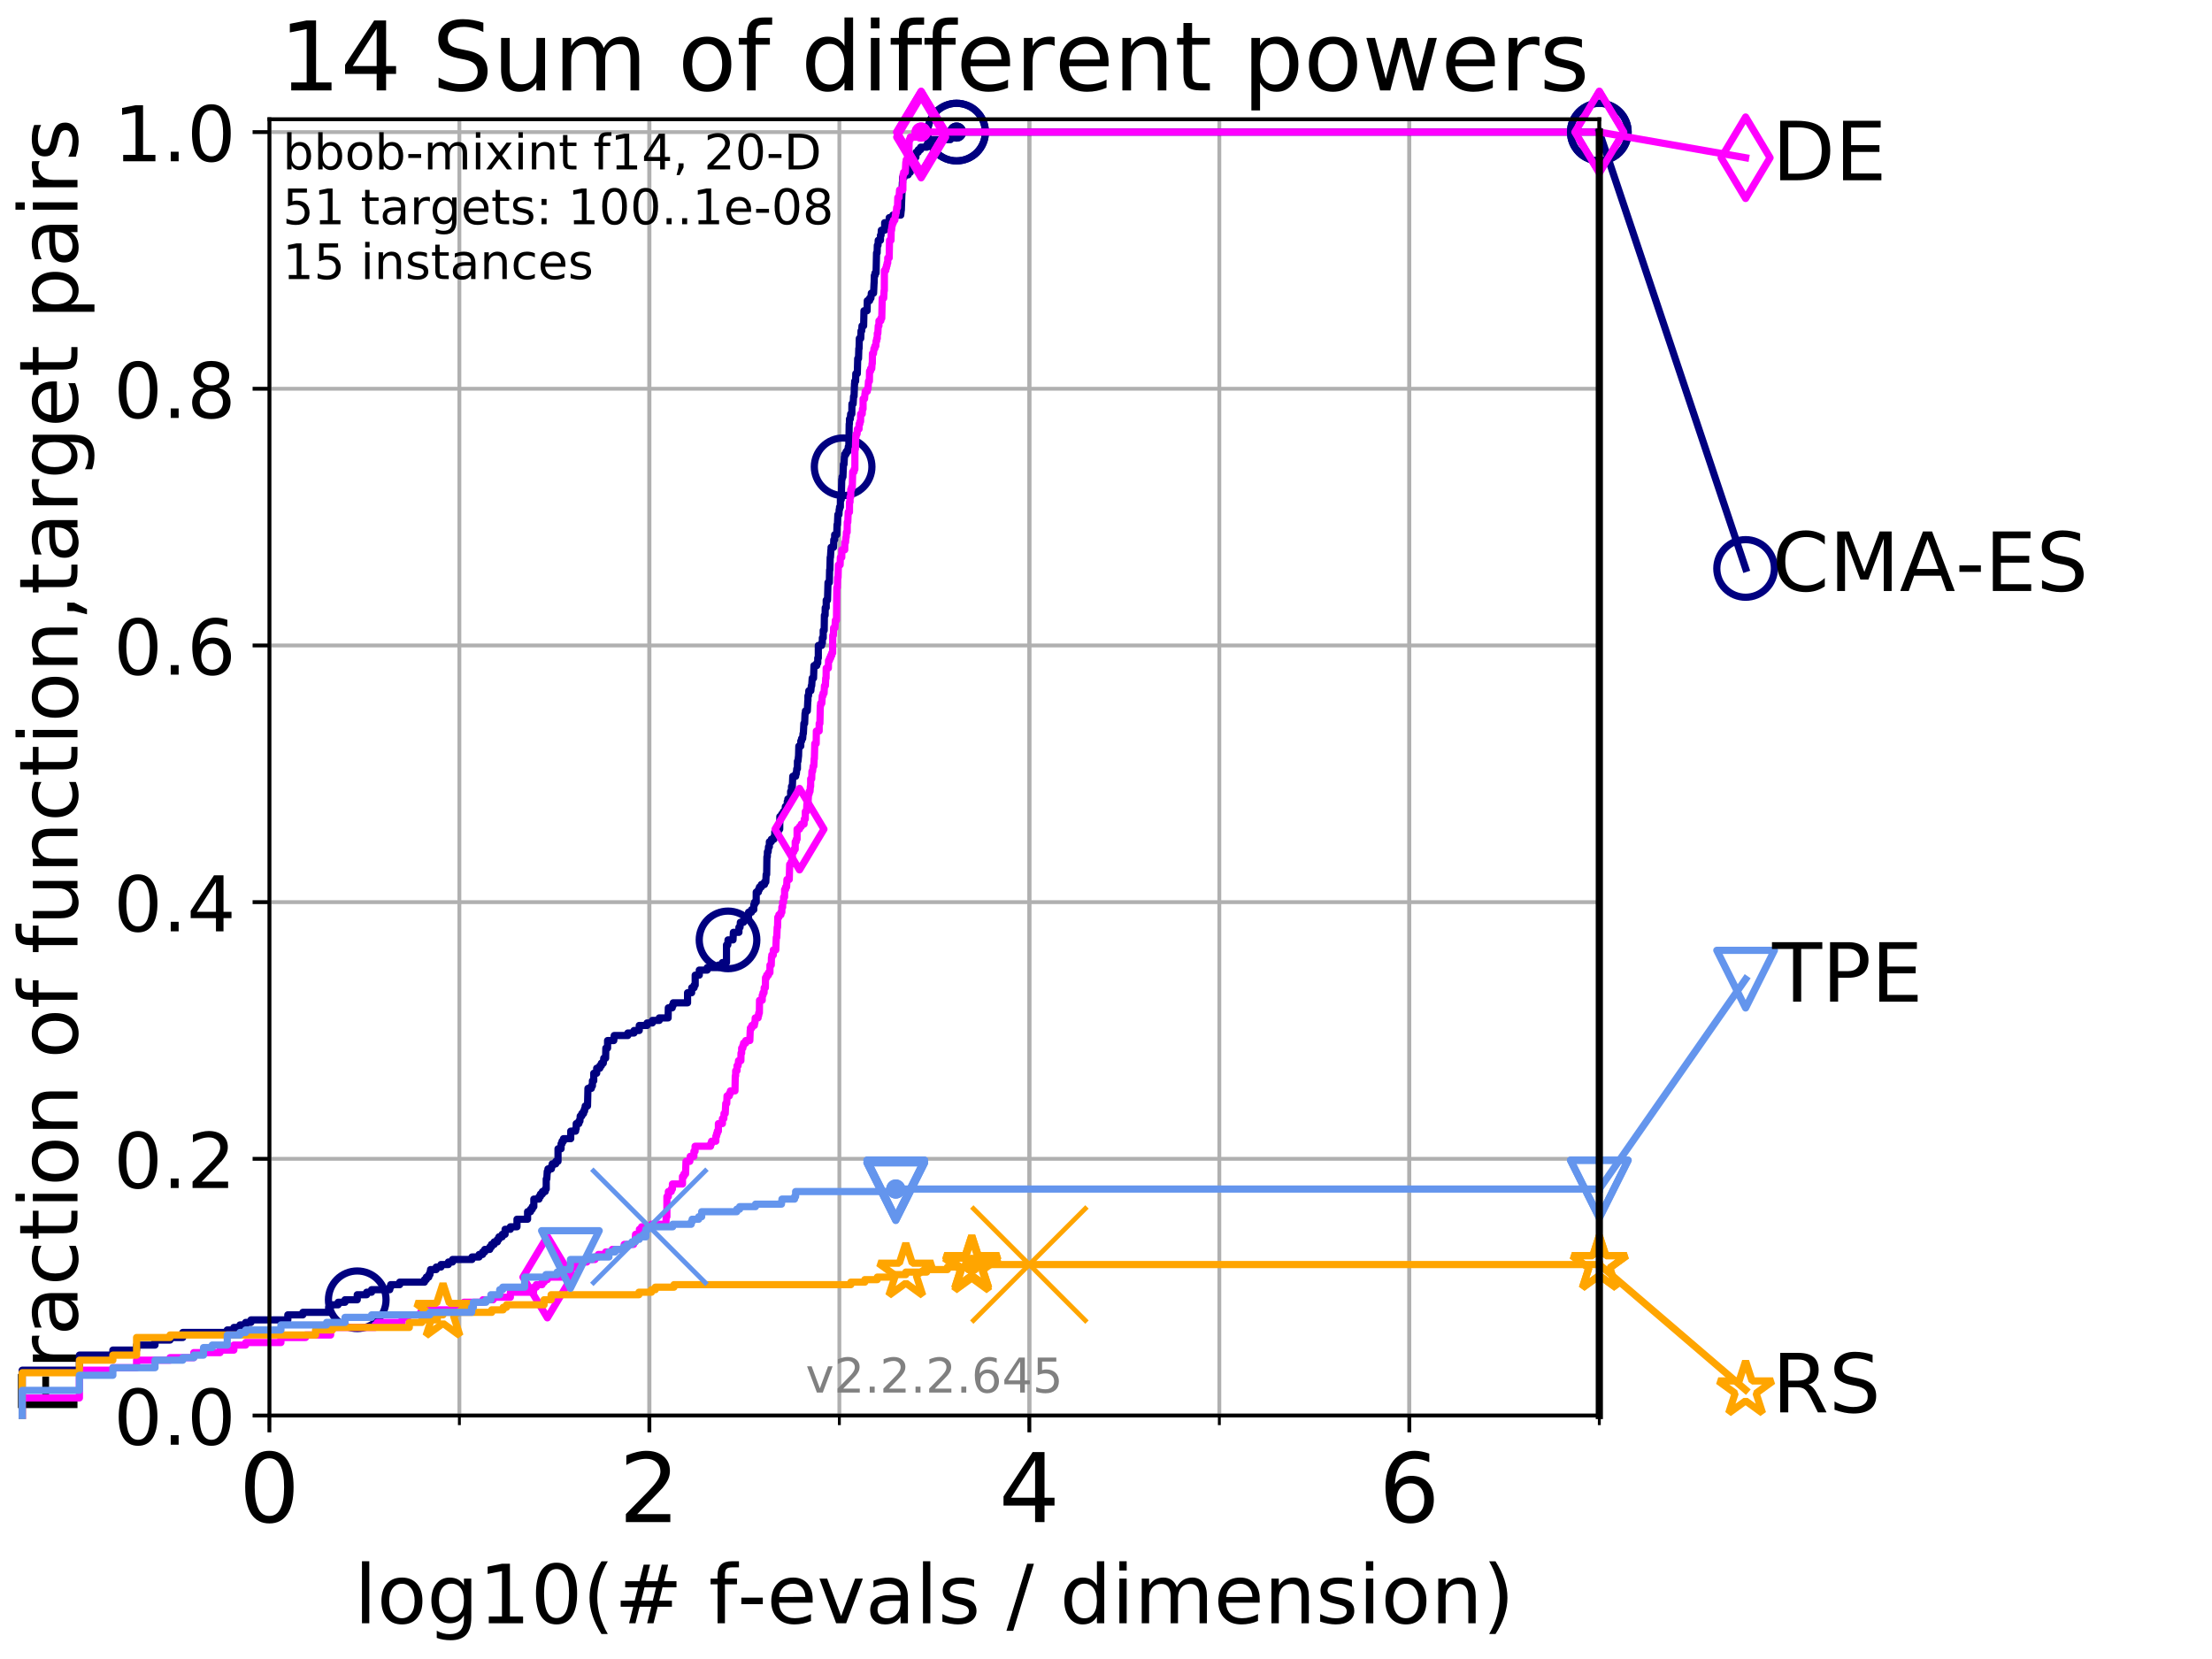 <?xml version="1.0" encoding="utf-8" standalone="no"?>
<!DOCTYPE svg PUBLIC "-//W3C//DTD SVG 1.1//EN"
  "http://www.w3.org/Graphics/SVG/1.1/DTD/svg11.dtd">
<!-- Created with matplotlib (http://matplotlib.org/) -->
<svg height="345.6pt" version="1.1" viewBox="0 0 460.8 345.6" width="460.8pt" xmlns="http://www.w3.org/2000/svg" xmlns:xlink="http://www.w3.org/1999/xlink">
 <defs>
  <style type="text/css">
*{stroke-linecap:butt;stroke-linejoin:round;}
  </style>
 </defs>
 <g id="figure_1">
  <g id="patch_1">
   <path d="M 0 345.6 
L 460.8 345.6 
L 460.8 0 
L 0 0 
z
" style="fill:#ffffff;"/>
  </g>
  <g id="axes_1">
   <g id="patch_2">
    <path d="M 56.12 294.88 
L 333.168 294.88 
L 333.168 24.84 
L 56.12 24.84 
z
" style="fill:#ffffff;"/>
   </g>
   <g id="matplotlib.axis_1">
    <g id="xtick_1">
     <g id="line2d_1">
      <path clip-path="url(#p77b37fb225)" d="M 56.12 294.88 
L 56.12 24.84 
" style="fill:none;stroke:#b0b0b0;stroke-linecap:square;stroke-width:0.8;"/>
     </g>
     <g id="line2d_2">
      <defs>
       <path d="M 0 0 
L 0 3.5 
" id="m95491e54f1" style="stroke:#000000;stroke-width:0.8;"/>
      </defs>
      <g>
       <use style="stroke:#000000;stroke-width:0.8;" x="56.12" xlink:href="#m95491e54f1" y="294.88"/>
      </g>
     </g>
     <g id="text_1">
      <!-- 0 -->
      <defs>
       <path d="M 31.781 66.406 
Q 24.172 66.406 20.328 58.906 
Q 16.5 51.422 16.5 36.375 
Q 16.5 21.391 20.328 13.891 
Q 24.172 6.391 31.781 6.391 
Q 39.453 6.391 43.281 13.891 
Q 47.125 21.391 47.125 36.375 
Q 47.125 51.422 43.281 58.906 
Q 39.453 66.406 31.781 66.406 
z
M 31.781 74.219 
Q 44.047 74.219 50.516 64.516 
Q 56.984 54.828 56.984 36.375 
Q 56.984 17.969 50.516 8.266 
Q 44.047 -1.422 31.781 -1.422 
Q 19.531 -1.422 13.062 8.266 
Q 6.594 17.969 6.594 36.375 
Q 6.594 54.828 13.062 64.516 
Q 19.531 74.219 31.781 74.219 
z
" id="DejaVuSans-30"/>
      </defs>
      <g transform="translate(49.758 317.077)scale(0.2 -0.2)">
       <use xlink:href="#DejaVuSans-30"/>
      </g>
     </g>
    </g>
    <g id="xtick_2">
     <g id="line2d_3">
      <path clip-path="url(#p77b37fb225)" d="M 135.277 294.88 
L 135.277 24.84 
" style="fill:none;stroke:#b0b0b0;stroke-linecap:square;stroke-width:0.8;"/>
     </g>
     <g id="line2d_4">
      <g>
       <use style="stroke:#000000;stroke-width:0.8;" x="135.277" xlink:href="#m95491e54f1" y="294.88"/>
      </g>
     </g>
     <g id="text_2">
      <!-- 2 -->
      <defs>
       <path d="M 19.188 8.297 
L 53.609 8.297 
L 53.609 0 
L 7.328 0 
L 7.328 8.297 
Q 12.938 14.109 22.625 23.891 
Q 32.328 33.688 34.812 36.531 
Q 39.547 41.844 41.422 45.531 
Q 43.312 49.219 43.312 52.781 
Q 43.312 58.594 39.234 62.25 
Q 35.156 65.922 28.609 65.922 
Q 23.969 65.922 18.812 64.312 
Q 13.672 62.703 7.812 59.422 
L 7.812 69.391 
Q 13.766 71.781 18.938 73 
Q 24.125 74.219 28.422 74.219 
Q 39.75 74.219 46.484 68.547 
Q 53.219 62.891 53.219 53.422 
Q 53.219 48.922 51.531 44.891 
Q 49.859 40.875 45.406 35.406 
Q 44.188 33.984 37.641 27.219 
Q 31.109 20.453 19.188 8.297 
z
" id="DejaVuSans-32"/>
      </defs>
      <g transform="translate(128.914 317.077)scale(0.2 -0.2)">
       <use xlink:href="#DejaVuSans-32"/>
      </g>
     </g>
    </g>
    <g id="xtick_3">
     <g id="line2d_5">
      <path clip-path="url(#p77b37fb225)" d="M 214.433 294.88 
L 214.433 24.84 
" style="fill:none;stroke:#b0b0b0;stroke-linecap:square;stroke-width:0.8;"/>
     </g>
     <g id="line2d_6">
      <g>
       <use style="stroke:#000000;stroke-width:0.8;" x="214.433" xlink:href="#m95491e54f1" y="294.88"/>
      </g>
     </g>
     <g id="text_3">
      <!-- 4 -->
      <defs>
       <path d="M 37.797 64.312 
L 12.891 25.391 
L 37.797 25.391 
z
M 35.203 72.906 
L 47.609 72.906 
L 47.609 25.391 
L 58.016 25.391 
L 58.016 17.188 
L 47.609 17.188 
L 47.609 0 
L 37.797 0 
L 37.797 17.188 
L 4.891 17.188 
L 4.891 26.703 
z
" id="DejaVuSans-34"/>
      </defs>
      <g transform="translate(208.071 317.077)scale(0.2 -0.2)">
       <use xlink:href="#DejaVuSans-34"/>
      </g>
     </g>
    </g>
    <g id="xtick_4">
     <g id="line2d_7">
      <path clip-path="url(#p77b37fb225)" d="M 293.59 294.88 
L 293.59 24.84 
" style="fill:none;stroke:#b0b0b0;stroke-linecap:square;stroke-width:0.8;"/>
     </g>
     <g id="line2d_8">
      <g>
       <use style="stroke:#000000;stroke-width:0.8;" x="293.59" xlink:href="#m95491e54f1" y="294.88"/>
      </g>
     </g>
     <g id="text_4">
      <!-- 6 -->
      <defs>
       <path d="M 33.016 40.375 
Q 26.375 40.375 22.484 35.828 
Q 18.609 31.297 18.609 23.391 
Q 18.609 15.531 22.484 10.953 
Q 26.375 6.391 33.016 6.391 
Q 39.656 6.391 43.531 10.953 
Q 47.406 15.531 47.406 23.391 
Q 47.406 31.297 43.531 35.828 
Q 39.656 40.375 33.016 40.375 
z
M 52.594 71.297 
L 52.594 62.312 
Q 48.875 64.062 45.094 64.984 
Q 41.312 65.922 37.594 65.922 
Q 27.828 65.922 22.672 59.328 
Q 17.531 52.734 16.797 39.406 
Q 19.672 43.656 24.016 45.922 
Q 28.375 48.188 33.594 48.188 
Q 44.578 48.188 50.953 41.516 
Q 57.328 34.859 57.328 23.391 
Q 57.328 12.156 50.688 5.359 
Q 44.047 -1.422 33.016 -1.422 
Q 20.359 -1.422 13.672 8.266 
Q 6.984 17.969 6.984 36.375 
Q 6.984 53.656 15.188 63.938 
Q 23.391 74.219 37.203 74.219 
Q 40.922 74.219 44.703 73.484 
Q 48.484 72.75 52.594 71.297 
z
" id="DejaVuSans-36"/>
      </defs>
      <g transform="translate(287.227 317.077)scale(0.2 -0.2)">
       <use xlink:href="#DejaVuSans-36"/>
      </g>
     </g>
    </g>
    <g id="xtick_5">
     <g id="line2d_9">
      <path clip-path="url(#p77b37fb225)" d="M 56.12 294.88 
L 56.12 24.84 
" style="fill:none;stroke:#b0b0b0;stroke-linecap:square;stroke-width:0.8;"/>
     </g>
     <g id="line2d_10">
      <defs>
       <path d="M 0 0 
L 0 2 
" id="m09bbb0606e" style="stroke:#000000;stroke-width:0.6;"/>
      </defs>
      <g>
       <use style="stroke:#000000;stroke-width:0.6;" x="56.12" xlink:href="#m09bbb0606e" y="294.88"/>
      </g>
     </g>
    </g>
    <g id="xtick_6">
     <g id="line2d_11">
      <path clip-path="url(#p77b37fb225)" d="M 95.698 294.88 
L 95.698 24.84 
" style="fill:none;stroke:#b0b0b0;stroke-linecap:square;stroke-width:0.8;"/>
     </g>
     <g id="line2d_12">
      <g>
       <use style="stroke:#000000;stroke-width:0.6;" x="95.698" xlink:href="#m09bbb0606e" y="294.88"/>
      </g>
     </g>
    </g>
    <g id="xtick_7">
     <g id="line2d_13">
      <path clip-path="url(#p77b37fb225)" d="M 135.277 294.88 
L 135.277 24.84 
" style="fill:none;stroke:#b0b0b0;stroke-linecap:square;stroke-width:0.8;"/>
     </g>
     <g id="line2d_14">
      <g>
       <use style="stroke:#000000;stroke-width:0.6;" x="135.277" xlink:href="#m09bbb0606e" y="294.88"/>
      </g>
     </g>
    </g>
    <g id="xtick_8">
     <g id="line2d_15">
      <path clip-path="url(#p77b37fb225)" d="M 174.855 294.88 
L 174.855 24.84 
" style="fill:none;stroke:#b0b0b0;stroke-linecap:square;stroke-width:0.8;"/>
     </g>
     <g id="line2d_16">
      <g>
       <use style="stroke:#000000;stroke-width:0.6;" x="174.855" xlink:href="#m09bbb0606e" y="294.88"/>
      </g>
     </g>
    </g>
    <g id="xtick_9">
     <g id="line2d_17">
      <path clip-path="url(#p77b37fb225)" d="M 214.433 294.88 
L 214.433 24.84 
" style="fill:none;stroke:#b0b0b0;stroke-linecap:square;stroke-width:0.8;"/>
     </g>
     <g id="line2d_18">
      <g>
       <use style="stroke:#000000;stroke-width:0.6;" x="214.433" xlink:href="#m09bbb0606e" y="294.88"/>
      </g>
     </g>
    </g>
    <g id="xtick_10">
     <g id="line2d_19">
      <path clip-path="url(#p77b37fb225)" d="M 254.011 294.88 
L 254.011 24.84 
" style="fill:none;stroke:#b0b0b0;stroke-linecap:square;stroke-width:0.8;"/>
     </g>
     <g id="line2d_20">
      <g>
       <use style="stroke:#000000;stroke-width:0.6;" x="254.011" xlink:href="#m09bbb0606e" y="294.88"/>
      </g>
     </g>
    </g>
    <g id="xtick_11">
     <g id="line2d_21">
      <path clip-path="url(#p77b37fb225)" d="M 293.59 294.88 
L 293.59 24.84 
" style="fill:none;stroke:#b0b0b0;stroke-linecap:square;stroke-width:0.8;"/>
     </g>
     <g id="line2d_22">
      <g>
       <use style="stroke:#000000;stroke-width:0.6;" x="293.59" xlink:href="#m09bbb0606e" y="294.88"/>
      </g>
     </g>
    </g>
    <g id="xtick_12">
     <g id="line2d_23">
      <path clip-path="url(#p77b37fb225)" d="M 333.168 294.88 
L 333.168 24.84 
" style="fill:none;stroke:#b0b0b0;stroke-linecap:square;stroke-width:0.8;"/>
     </g>
     <g id="line2d_24">
      <g>
       <use style="stroke:#000000;stroke-width:0.6;" x="333.168" xlink:href="#m09bbb0606e" y="294.88"/>
      </g>
     </g>
    </g>
    <g id="text_5">
     <!-- log10(# f-evals / dimension) -->
     <defs>
      <path d="M 9.422 75.984 
L 18.406 75.984 
L 18.406 0 
L 9.422 0 
z
" id="DejaVuSans-6c"/>
      <path d="M 30.609 48.391 
Q 23.391 48.391 19.188 42.75 
Q 14.984 37.109 14.984 27.297 
Q 14.984 17.484 19.156 11.844 
Q 23.344 6.203 30.609 6.203 
Q 37.797 6.203 41.984 11.859 
Q 46.188 17.531 46.188 27.297 
Q 46.188 37.016 41.984 42.703 
Q 37.797 48.391 30.609 48.391 
z
M 30.609 56 
Q 42.328 56 49.016 48.375 
Q 55.719 40.766 55.719 27.297 
Q 55.719 13.875 49.016 6.219 
Q 42.328 -1.422 30.609 -1.422 
Q 18.844 -1.422 12.172 6.219 
Q 5.516 13.875 5.516 27.297 
Q 5.516 40.766 12.172 48.375 
Q 18.844 56 30.609 56 
z
" id="DejaVuSans-6f"/>
      <path d="M 45.406 27.984 
Q 45.406 37.75 41.375 43.109 
Q 37.359 48.484 30.078 48.484 
Q 22.859 48.484 18.828 43.109 
Q 14.797 37.75 14.797 27.984 
Q 14.797 18.266 18.828 12.891 
Q 22.859 7.516 30.078 7.516 
Q 37.359 7.516 41.375 12.891 
Q 45.406 18.266 45.406 27.984 
z
M 54.391 6.781 
Q 54.391 -7.172 48.188 -13.984 
Q 42 -20.797 29.203 -20.797 
Q 24.469 -20.797 20.266 -20.094 
Q 16.062 -19.391 12.109 -17.922 
L 12.109 -9.188 
Q 16.062 -11.328 19.922 -12.344 
Q 23.781 -13.375 27.781 -13.375 
Q 36.625 -13.375 41.016 -8.766 
Q 45.406 -4.156 45.406 5.172 
L 45.406 9.625 
Q 42.625 4.781 38.281 2.391 
Q 33.938 0 27.875 0 
Q 17.828 0 11.672 7.656 
Q 5.516 15.328 5.516 27.984 
Q 5.516 40.672 11.672 48.328 
Q 17.828 56 27.875 56 
Q 33.938 56 38.281 53.609 
Q 42.625 51.219 45.406 46.391 
L 45.406 54.688 
L 54.391 54.688 
z
" id="DejaVuSans-67"/>
      <path d="M 12.406 8.297 
L 28.516 8.297 
L 28.516 63.922 
L 10.984 60.406 
L 10.984 69.391 
L 28.422 72.906 
L 38.281 72.906 
L 38.281 8.297 
L 54.391 8.297 
L 54.391 0 
L 12.406 0 
z
" id="DejaVuSans-31"/>
      <path d="M 31 75.875 
Q 24.469 64.656 21.281 53.656 
Q 18.109 42.672 18.109 31.391 
Q 18.109 20.125 21.312 9.062 
Q 24.516 -2 31 -13.188 
L 23.188 -13.188 
Q 15.875 -1.703 12.234 9.375 
Q 8.594 20.453 8.594 31.391 
Q 8.594 42.281 12.203 53.312 
Q 15.828 64.359 23.188 75.875 
z
" id="DejaVuSans-28"/>
      <path d="M 51.125 44 
L 36.922 44 
L 32.812 27.688 
L 47.125 27.688 
z
M 43.797 71.781 
L 38.719 51.516 
L 52.984 51.516 
L 58.109 71.781 
L 65.922 71.781 
L 60.891 51.516 
L 76.125 51.516 
L 76.125 44 
L 58.984 44 
L 54.984 27.688 
L 70.516 27.688 
L 70.516 20.219 
L 53.078 20.219 
L 48 0 
L 40.188 0 
L 45.219 20.219 
L 30.906 20.219 
L 25.875 0 
L 18.016 0 
L 23.094 20.219 
L 7.719 20.219 
L 7.719 27.688 
L 24.906 27.688 
L 29 44 
L 13.281 44 
L 13.281 51.516 
L 30.906 51.516 
L 35.891 71.781 
z
" id="DejaVuSans-23"/>
      <path id="DejaVuSans-20"/>
      <path d="M 37.109 75.984 
L 37.109 68.5 
L 28.516 68.5 
Q 23.688 68.5 21.797 66.547 
Q 19.922 64.594 19.922 59.516 
L 19.922 54.688 
L 34.719 54.688 
L 34.719 47.703 
L 19.922 47.703 
L 19.922 0 
L 10.891 0 
L 10.891 47.703 
L 2.297 47.703 
L 2.297 54.688 
L 10.891 54.688 
L 10.891 58.5 
Q 10.891 67.625 15.141 71.797 
Q 19.391 75.984 28.609 75.984 
z
" id="DejaVuSans-66"/>
      <path d="M 4.891 31.391 
L 31.203 31.391 
L 31.203 23.391 
L 4.891 23.391 
z
" id="DejaVuSans-2d"/>
      <path d="M 56.203 29.594 
L 56.203 25.203 
L 14.891 25.203 
Q 15.484 15.922 20.484 11.062 
Q 25.484 6.203 34.422 6.203 
Q 39.594 6.203 44.453 7.469 
Q 49.312 8.734 54.109 11.281 
L 54.109 2.781 
Q 49.266 0.734 44.188 -0.344 
Q 39.109 -1.422 33.891 -1.422 
Q 20.797 -1.422 13.156 6.188 
Q 5.516 13.812 5.516 26.812 
Q 5.516 40.234 12.766 48.109 
Q 20.016 56 32.328 56 
Q 43.359 56 49.781 48.891 
Q 56.203 41.797 56.203 29.594 
z
M 47.219 32.234 
Q 47.125 39.594 43.094 43.984 
Q 39.062 48.391 32.422 48.391 
Q 24.906 48.391 20.391 44.141 
Q 15.875 39.891 15.188 32.172 
z
" id="DejaVuSans-65"/>
      <path d="M 2.984 54.688 
L 12.5 54.688 
L 29.594 8.797 
L 46.688 54.688 
L 56.203 54.688 
L 35.688 0 
L 23.484 0 
z
" id="DejaVuSans-76"/>
      <path d="M 34.281 27.484 
Q 23.391 27.484 19.188 25 
Q 14.984 22.516 14.984 16.5 
Q 14.984 11.719 18.141 8.906 
Q 21.297 6.109 26.703 6.109 
Q 34.188 6.109 38.703 11.406 
Q 43.219 16.703 43.219 25.484 
L 43.219 27.484 
z
M 52.203 31.203 
L 52.203 0 
L 43.219 0 
L 43.219 8.297 
Q 40.141 3.328 35.547 0.953 
Q 30.953 -1.422 24.312 -1.422 
Q 15.922 -1.422 10.953 3.297 
Q 6 8.016 6 15.922 
Q 6 25.141 12.172 29.828 
Q 18.359 34.516 30.609 34.516 
L 43.219 34.516 
L 43.219 35.406 
Q 43.219 41.609 39.141 45 
Q 35.062 48.391 27.688 48.391 
Q 23 48.391 18.547 47.266 
Q 14.109 46.141 10.016 43.891 
L 10.016 52.203 
Q 14.938 54.109 19.578 55.047 
Q 24.219 56 28.609 56 
Q 40.484 56 46.344 49.844 
Q 52.203 43.703 52.203 31.203 
z
" id="DejaVuSans-61"/>
      <path d="M 44.281 53.078 
L 44.281 44.578 
Q 40.484 46.531 36.375 47.5 
Q 32.281 48.484 27.875 48.484 
Q 21.188 48.484 17.844 46.438 
Q 14.5 44.391 14.5 40.281 
Q 14.5 37.156 16.891 35.375 
Q 19.281 33.594 26.516 31.984 
L 29.594 31.297 
Q 39.156 29.25 43.188 25.516 
Q 47.219 21.781 47.219 15.094 
Q 47.219 7.469 41.188 3.016 
Q 35.156 -1.422 24.609 -1.422 
Q 20.219 -1.422 15.453 -0.562 
Q 10.688 0.297 5.422 2 
L 5.422 11.281 
Q 10.406 8.688 15.234 7.391 
Q 20.062 6.109 24.812 6.109 
Q 31.156 6.109 34.562 8.281 
Q 37.984 10.453 37.984 14.406 
Q 37.984 18.062 35.516 20.016 
Q 33.062 21.969 24.703 23.781 
L 21.578 24.516 
Q 13.234 26.266 9.516 29.906 
Q 5.812 33.547 5.812 39.891 
Q 5.812 47.609 11.281 51.797 
Q 16.75 56 26.812 56 
Q 31.781 56 36.172 55.266 
Q 40.578 54.547 44.281 53.078 
z
" id="DejaVuSans-73"/>
      <path d="M 25.391 72.906 
L 33.688 72.906 
L 8.297 -9.281 
L 0 -9.281 
z
" id="DejaVuSans-2f"/>
      <path d="M 45.406 46.391 
L 45.406 75.984 
L 54.391 75.984 
L 54.391 0 
L 45.406 0 
L 45.406 8.203 
Q 42.578 3.328 38.25 0.953 
Q 33.938 -1.422 27.875 -1.422 
Q 17.969 -1.422 11.734 6.484 
Q 5.516 14.406 5.516 27.297 
Q 5.516 40.188 11.734 48.094 
Q 17.969 56 27.875 56 
Q 33.938 56 38.25 53.625 
Q 42.578 51.266 45.406 46.391 
z
M 14.797 27.297 
Q 14.797 17.391 18.875 11.75 
Q 22.953 6.109 30.078 6.109 
Q 37.203 6.109 41.297 11.75 
Q 45.406 17.391 45.406 27.297 
Q 45.406 37.203 41.297 42.844 
Q 37.203 48.484 30.078 48.484 
Q 22.953 48.484 18.875 42.844 
Q 14.797 37.203 14.797 27.297 
z
" id="DejaVuSans-64"/>
      <path d="M 9.422 54.688 
L 18.406 54.688 
L 18.406 0 
L 9.422 0 
z
M 9.422 75.984 
L 18.406 75.984 
L 18.406 64.594 
L 9.422 64.594 
z
" id="DejaVuSans-69"/>
      <path d="M 52 44.188 
Q 55.375 50.25 60.062 53.125 
Q 64.75 56 71.094 56 
Q 79.641 56 84.281 50.016 
Q 88.922 44.047 88.922 33.016 
L 88.922 0 
L 79.891 0 
L 79.891 32.719 
Q 79.891 40.578 77.094 44.375 
Q 74.312 48.188 68.609 48.188 
Q 61.625 48.188 57.562 43.547 
Q 53.516 38.922 53.516 30.906 
L 53.516 0 
L 44.484 0 
L 44.484 32.719 
Q 44.484 40.625 41.703 44.406 
Q 38.922 48.188 33.109 48.188 
Q 26.219 48.188 22.156 43.531 
Q 18.109 38.875 18.109 30.906 
L 18.109 0 
L 9.078 0 
L 9.078 54.688 
L 18.109 54.688 
L 18.109 46.188 
Q 21.188 51.219 25.484 53.609 
Q 29.781 56 35.688 56 
Q 41.656 56 45.828 52.969 
Q 50 49.953 52 44.188 
z
" id="DejaVuSans-6d"/>
      <path d="M 54.891 33.016 
L 54.891 0 
L 45.906 0 
L 45.906 32.719 
Q 45.906 40.484 42.875 44.328 
Q 39.844 48.188 33.797 48.188 
Q 26.516 48.188 22.312 43.547 
Q 18.109 38.922 18.109 30.906 
L 18.109 0 
L 9.078 0 
L 9.078 54.688 
L 18.109 54.688 
L 18.109 46.188 
Q 21.344 51.125 25.703 53.562 
Q 30.078 56 35.797 56 
Q 45.219 56 50.047 50.172 
Q 54.891 44.344 54.891 33.016 
z
" id="DejaVuSans-6e"/>
      <path d="M 8.016 75.875 
L 15.828 75.875 
Q 23.141 64.359 26.781 53.312 
Q 30.422 42.281 30.422 31.391 
Q 30.422 20.453 26.781 9.375 
Q 23.141 -1.703 15.828 -13.188 
L 8.016 -13.188 
Q 14.5 -2 17.703 9.062 
Q 20.906 20.125 20.906 31.391 
Q 20.906 42.672 17.703 53.656 
Q 14.5 64.656 8.016 75.875 
z
" id="DejaVuSans-29"/>
     </defs>
     <g transform="translate(73.803 338.154)scale(0.17 -0.17)">
      <use xlink:href="#DejaVuSans-6c"/>
      <use x="27.783" xlink:href="#DejaVuSans-6f"/>
      <use x="88.965" xlink:href="#DejaVuSans-67"/>
      <use x="152.441" xlink:href="#DejaVuSans-31"/>
      <use x="216.064" xlink:href="#DejaVuSans-30"/>
      <use x="279.688" xlink:href="#DejaVuSans-28"/>
      <use x="318.701" xlink:href="#DejaVuSans-23"/>
      <use x="402.49" xlink:href="#DejaVuSans-20"/>
      <use x="434.277" xlink:href="#DejaVuSans-66"/>
      <use x="469.404" xlink:href="#DejaVuSans-2d"/>
      <use x="505.488" xlink:href="#DejaVuSans-65"/>
      <use x="567.012" xlink:href="#DejaVuSans-76"/>
      <use x="626.191" xlink:href="#DejaVuSans-61"/>
      <use x="687.471" xlink:href="#DejaVuSans-6c"/>
      <use x="715.254" xlink:href="#DejaVuSans-73"/>
      <use x="767.354" xlink:href="#DejaVuSans-20"/>
      <use x="799.141" xlink:href="#DejaVuSans-2f"/>
      <use x="832.832" xlink:href="#DejaVuSans-20"/>
      <use x="864.619" xlink:href="#DejaVuSans-64"/>
      <use x="928.096" xlink:href="#DejaVuSans-69"/>
      <use x="955.879" xlink:href="#DejaVuSans-6d"/>
      <use x="1053.291" xlink:href="#DejaVuSans-65"/>
      <use x="1114.814" xlink:href="#DejaVuSans-6e"/>
      <use x="1178.193" xlink:href="#DejaVuSans-73"/>
      <use x="1230.293" xlink:href="#DejaVuSans-69"/>
      <use x="1258.076" xlink:href="#DejaVuSans-6f"/>
      <use x="1319.258" xlink:href="#DejaVuSans-6e"/>
      <use x="1382.637" xlink:href="#DejaVuSans-29"/>
     </g>
    </g>
   </g>
   <g id="matplotlib.axis_2">
    <g id="ytick_1">
     <g id="line2d_25">
      <path clip-path="url(#p77b37fb225)" d="M 56.12 294.88 
L 333.168 294.88 
" style="fill:none;stroke:#b0b0b0;stroke-linecap:square;stroke-width:0.8;"/>
     </g>
     <g id="line2d_26">
      <defs>
       <path d="M 0 0 
L -3.5 0 
" id="m34b7397ca4" style="stroke:#000000;stroke-width:0.8;"/>
      </defs>
      <g>
       <use style="stroke:#000000;stroke-width:0.8;" x="56.12" xlink:href="#m34b7397ca4" y="294.88"/>
      </g>
     </g>
     <g id="text_6">
      <!-- 0.0 -->
      <defs>
       <path d="M 10.688 12.406 
L 21 12.406 
L 21 0 
L 10.688 0 
z
" id="DejaVuSans-2e"/>
      </defs>
      <g transform="translate(23.675 300.959)scale(0.16 -0.16)">
       <use xlink:href="#DejaVuSans-30"/>
       <use x="63.623" xlink:href="#DejaVuSans-2e"/>
       <use x="95.41" xlink:href="#DejaVuSans-30"/>
      </g>
     </g>
    </g>
    <g id="ytick_2">
     <g id="line2d_27">
      <path clip-path="url(#p77b37fb225)" d="M 56.12 241.407 
L 333.168 241.407 
" style="fill:none;stroke:#b0b0b0;stroke-linecap:square;stroke-width:0.8;"/>
     </g>
     <g id="line2d_28">
      <g>
       <use style="stroke:#000000;stroke-width:0.8;" x="56.12" xlink:href="#m34b7397ca4" y="241.407"/>
      </g>
     </g>
     <g id="text_7">
      <!-- 0.2 -->
      <g transform="translate(23.675 247.485)scale(0.16 -0.16)">
       <use xlink:href="#DejaVuSans-30"/>
       <use x="63.623" xlink:href="#DejaVuSans-2e"/>
       <use x="95.41" xlink:href="#DejaVuSans-32"/>
      </g>
     </g>
    </g>
    <g id="ytick_3">
     <g id="line2d_29">
      <path clip-path="url(#p77b37fb225)" d="M 56.12 187.933 
L 333.168 187.933 
" style="fill:none;stroke:#b0b0b0;stroke-linecap:square;stroke-width:0.8;"/>
     </g>
     <g id="line2d_30">
      <g>
       <use style="stroke:#000000;stroke-width:0.8;" x="56.12" xlink:href="#m34b7397ca4" y="187.933"/>
      </g>
     </g>
     <g id="text_8">
      <!-- 0.4 -->
      <g transform="translate(23.675 194.012)scale(0.16 -0.16)">
       <use xlink:href="#DejaVuSans-30"/>
       <use x="63.623" xlink:href="#DejaVuSans-2e"/>
       <use x="95.41" xlink:href="#DejaVuSans-34"/>
      </g>
     </g>
    </g>
    <g id="ytick_4">
     <g id="line2d_31">
      <path clip-path="url(#p77b37fb225)" d="M 56.12 134.46 
L 333.168 134.46 
" style="fill:none;stroke:#b0b0b0;stroke-linecap:square;stroke-width:0.8;"/>
     </g>
     <g id="line2d_32">
      <g>
       <use style="stroke:#000000;stroke-width:0.8;" x="56.12" xlink:href="#m34b7397ca4" y="134.46"/>
      </g>
     </g>
     <g id="text_9">
      <!-- 0.6 -->
      <g transform="translate(23.675 140.539)scale(0.16 -0.16)">
       <use xlink:href="#DejaVuSans-30"/>
       <use x="63.623" xlink:href="#DejaVuSans-2e"/>
       <use x="95.41" xlink:href="#DejaVuSans-36"/>
      </g>
     </g>
    </g>
    <g id="ytick_5">
     <g id="line2d_33">
      <path clip-path="url(#p77b37fb225)" d="M 56.12 80.987 
L 333.168 80.987 
" style="fill:none;stroke:#b0b0b0;stroke-linecap:square;stroke-width:0.8;"/>
     </g>
     <g id="line2d_34">
      <g>
       <use style="stroke:#000000;stroke-width:0.8;" x="56.12" xlink:href="#m34b7397ca4" y="80.987"/>
      </g>
     </g>
     <g id="text_10">
      <!-- 0.8 -->
      <defs>
       <path d="M 31.781 34.625 
Q 24.75 34.625 20.719 30.859 
Q 16.703 27.094 16.703 20.516 
Q 16.703 13.922 20.719 10.156 
Q 24.75 6.391 31.781 6.391 
Q 38.812 6.391 42.859 10.172 
Q 46.922 13.969 46.922 20.516 
Q 46.922 27.094 42.891 30.859 
Q 38.875 34.625 31.781 34.625 
z
M 21.922 38.812 
Q 15.578 40.375 12.031 44.719 
Q 8.5 49.078 8.5 55.328 
Q 8.5 64.062 14.719 69.141 
Q 20.953 74.219 31.781 74.219 
Q 42.672 74.219 48.875 69.141 
Q 55.078 64.062 55.078 55.328 
Q 55.078 49.078 51.531 44.719 
Q 48 40.375 41.703 38.812 
Q 48.828 37.156 52.797 32.312 
Q 56.781 27.484 56.781 20.516 
Q 56.781 9.906 50.312 4.234 
Q 43.844 -1.422 31.781 -1.422 
Q 19.734 -1.422 13.25 4.234 
Q 6.781 9.906 6.781 20.516 
Q 6.781 27.484 10.781 32.312 
Q 14.797 37.156 21.922 38.812 
z
M 18.312 54.391 
Q 18.312 48.734 21.844 45.562 
Q 25.391 42.391 31.781 42.391 
Q 38.141 42.391 41.719 45.562 
Q 45.312 48.734 45.312 54.391 
Q 45.312 60.062 41.719 63.234 
Q 38.141 66.406 31.781 66.406 
Q 25.391 66.406 21.844 63.234 
Q 18.312 60.062 18.312 54.391 
z
" id="DejaVuSans-38"/>
      </defs>
      <g transform="translate(23.675 87.066)scale(0.16 -0.16)">
       <use xlink:href="#DejaVuSans-30"/>
       <use x="63.623" xlink:href="#DejaVuSans-2e"/>
       <use x="95.41" xlink:href="#DejaVuSans-38"/>
      </g>
     </g>
    </g>
    <g id="ytick_6">
     <g id="line2d_35">
      <path clip-path="url(#p77b37fb225)" d="M 56.12 27.514 
L 333.168 27.514 
" style="fill:none;stroke:#b0b0b0;stroke-linecap:square;stroke-width:0.8;"/>
     </g>
     <g id="line2d_36">
      <g>
       <use style="stroke:#000000;stroke-width:0.8;" x="56.12" xlink:href="#m34b7397ca4" y="27.514"/>
      </g>
     </g>
     <g id="text_11">
      <!-- 1.0 -->
      <g transform="translate(23.675 33.592)scale(0.16 -0.16)">
       <use xlink:href="#DejaVuSans-31"/>
       <use x="63.623" xlink:href="#DejaVuSans-2e"/>
       <use x="95.41" xlink:href="#DejaVuSans-30"/>
      </g>
     </g>
    </g>
    <g id="text_12">
     <!-- Fraction of function,target pairs -->
     <defs>
      <path d="M 9.812 72.906 
L 51.703 72.906 
L 51.703 64.594 
L 19.672 64.594 
L 19.672 43.109 
L 48.578 43.109 
L 48.578 34.812 
L 19.672 34.812 
L 19.672 0 
L 9.812 0 
z
" id="DejaVuSans-46"/>
      <path d="M 41.109 46.297 
Q 39.594 47.172 37.812 47.578 
Q 36.031 48 33.891 48 
Q 26.266 48 22.188 43.047 
Q 18.109 38.094 18.109 28.812 
L 18.109 0 
L 9.078 0 
L 9.078 54.688 
L 18.109 54.688 
L 18.109 46.188 
Q 20.953 51.172 25.484 53.578 
Q 30.031 56 36.531 56 
Q 37.453 56 38.578 55.875 
Q 39.703 55.766 41.062 55.516 
z
" id="DejaVuSans-72"/>
      <path d="M 48.781 52.594 
L 48.781 44.188 
Q 44.969 46.297 41.141 47.344 
Q 37.312 48.391 33.406 48.391 
Q 24.656 48.391 19.812 42.844 
Q 14.984 37.312 14.984 27.297 
Q 14.984 17.281 19.812 11.734 
Q 24.656 6.203 33.406 6.203 
Q 37.312 6.203 41.141 7.25 
Q 44.969 8.297 48.781 10.406 
L 48.781 2.094 
Q 45.016 0.344 40.984 -0.531 
Q 36.969 -1.422 32.422 -1.422 
Q 20.062 -1.422 12.781 6.344 
Q 5.516 14.109 5.516 27.297 
Q 5.516 40.672 12.859 48.328 
Q 20.219 56 33.016 56 
Q 37.156 56 41.109 55.141 
Q 45.062 54.297 48.781 52.594 
z
" id="DejaVuSans-63"/>
      <path d="M 18.312 70.219 
L 18.312 54.688 
L 36.812 54.688 
L 36.812 47.703 
L 18.312 47.703 
L 18.312 18.016 
Q 18.312 11.328 20.141 9.422 
Q 21.969 7.516 27.594 7.516 
L 36.812 7.516 
L 36.812 0 
L 27.594 0 
Q 17.188 0 13.234 3.875 
Q 9.281 7.766 9.281 18.016 
L 9.281 47.703 
L 2.688 47.703 
L 2.688 54.688 
L 9.281 54.688 
L 9.281 70.219 
z
" id="DejaVuSans-74"/>
      <path d="M 8.5 21.578 
L 8.5 54.688 
L 17.484 54.688 
L 17.484 21.922 
Q 17.484 14.156 20.5 10.266 
Q 23.531 6.391 29.594 6.391 
Q 36.859 6.391 41.078 11.031 
Q 45.312 15.672 45.312 23.688 
L 45.312 54.688 
L 54.297 54.688 
L 54.297 0 
L 45.312 0 
L 45.312 8.406 
Q 42.047 3.422 37.719 1 
Q 33.406 -1.422 27.688 -1.422 
Q 18.266 -1.422 13.375 4.438 
Q 8.5 10.297 8.5 21.578 
z
M 31.109 56 
z
" id="DejaVuSans-75"/>
      <path d="M 11.719 12.406 
L 22.016 12.406 
L 22.016 4 
L 14.016 -11.625 
L 7.719 -11.625 
L 11.719 4 
z
" id="DejaVuSans-2c"/>
      <path d="M 18.109 8.203 
L 18.109 -20.797 
L 9.078 -20.797 
L 9.078 54.688 
L 18.109 54.688 
L 18.109 46.391 
Q 20.953 51.266 25.266 53.625 
Q 29.594 56 35.594 56 
Q 45.562 56 51.781 48.094 
Q 58.016 40.188 58.016 27.297 
Q 58.016 14.406 51.781 6.484 
Q 45.562 -1.422 35.594 -1.422 
Q 29.594 -1.422 25.266 0.953 
Q 20.953 3.328 18.109 8.203 
z
M 48.688 27.297 
Q 48.688 37.203 44.609 42.844 
Q 40.531 48.484 33.406 48.484 
Q 26.266 48.484 22.188 42.844 
Q 18.109 37.203 18.109 27.297 
Q 18.109 17.391 22.188 11.75 
Q 26.266 6.109 33.406 6.109 
Q 40.531 6.109 44.609 11.75 
Q 48.688 17.391 48.688 27.297 
z
" id="DejaVuSans-70"/>
     </defs>
     <g transform="translate(16.14 294.999)rotate(-90)scale(0.17 -0.17)">
      <use xlink:href="#DejaVuSans-46"/>
      <use x="57.41" xlink:href="#DejaVuSans-72"/>
      <use x="98.523" xlink:href="#DejaVuSans-61"/>
      <use x="159.803" xlink:href="#DejaVuSans-63"/>
      <use x="214.783" xlink:href="#DejaVuSans-74"/>
      <use x="253.992" xlink:href="#DejaVuSans-69"/>
      <use x="281.775" xlink:href="#DejaVuSans-6f"/>
      <use x="342.957" xlink:href="#DejaVuSans-6e"/>
      <use x="406.336" xlink:href="#DejaVuSans-20"/>
      <use x="438.123" xlink:href="#DejaVuSans-6f"/>
      <use x="499.305" xlink:href="#DejaVuSans-66"/>
      <use x="534.51" xlink:href="#DejaVuSans-20"/>
      <use x="566.297" xlink:href="#DejaVuSans-66"/>
      <use x="601.502" xlink:href="#DejaVuSans-75"/>
      <use x="664.881" xlink:href="#DejaVuSans-6e"/>
      <use x="728.26" xlink:href="#DejaVuSans-63"/>
      <use x="783.24" xlink:href="#DejaVuSans-74"/>
      <use x="822.449" xlink:href="#DejaVuSans-69"/>
      <use x="850.232" xlink:href="#DejaVuSans-6f"/>
      <use x="911.414" xlink:href="#DejaVuSans-6e"/>
      <use x="974.793" xlink:href="#DejaVuSans-2c"/>
      <use x="1006.58" xlink:href="#DejaVuSans-74"/>
      <use x="1045.789" xlink:href="#DejaVuSans-61"/>
      <use x="1107.068" xlink:href="#DejaVuSans-72"/>
      <use x="1148.166" xlink:href="#DejaVuSans-67"/>
      <use x="1211.643" xlink:href="#DejaVuSans-65"/>
      <use x="1273.166" xlink:href="#DejaVuSans-74"/>
      <use x="1312.375" xlink:href="#DejaVuSans-20"/>
      <use x="1344.162" xlink:href="#DejaVuSans-70"/>
      <use x="1407.639" xlink:href="#DejaVuSans-61"/>
      <use x="1468.918" xlink:href="#DejaVuSans-69"/>
      <use x="1496.701" xlink:href="#DejaVuSans-72"/>
      <use x="1537.814" xlink:href="#DejaVuSans-73"/>
     </g>
    </g>
   </g>
   <g id="line2d_37">
    <defs>
     <path d="M 0 1.5 
C 0.398 1.5 0.779 1.342 1.061 1.061 
C 1.342 0.779 1.5 0.398 1.5 0 
C 1.5 -0.398 1.342 -0.779 1.061 -1.061 
C 0.779 -1.342 0.398 -1.5 0 -1.5 
C -0.398 -1.5 -0.779 -1.342 -1.061 -1.061 
C -1.342 -0.779 -1.5 -0.398 -1.5 0 
C -1.5 0.398 -1.342 0.779 -1.061 1.061 
C -0.779 1.342 -0.398 1.5 0 1.5 
z
" id="md3628389ad" style="stroke:#000080;"/>
    </defs>
    <g>
     <use style="fill:#000080;stroke:#000080;" x="199.272" xlink:href="#md3628389ad" y="27.514"/>
     <use style="fill:#000080;stroke:#000080;" x="199.272" xlink:href="#md3628389ad" y="27.514"/>
    </g>
   </g>
   <g id="line2d_38">
    <path d="M 4.627 294.88 
L 4.627 285.444 
L 16.542 285.444 
L 16.542 282.298 
L 23.511 282.298 
L 23.511 281.25 
L 28.456 281.25 
L 28.456 280.201 
L 32.291 280.201 
L 32.291 279.153 
L 35.425 279.153 
L 35.425 278.628 
L 38.075 278.628 
L 38.075 277.58 
L 47.34 277.58 
L 47.34 277.056 
L 48.715 277.056 
L 48.715 276.531 
L 49.989 276.531 
L 49.989 276.007 
L 51.175 276.007 
L 51.175 275.483 
L 52.284 275.483 
L 52.284 274.959 
L 59.956 274.959 
L 59.956 273.91 
L 63.089 273.91 
L 63.089 273.386 
L 68.459 273.386 
L 68.459 272.337 
L 68.873 272.337 
L 68.873 271.813 
L 70.437 271.813 
L 70.437 271.289 
L 71.87 271.289 
L 71.87 270.765 
L 74.421 270.765 
L 74.421 269.716 
L 76.379 269.716 
L 76.379 269.192 
L 77.406 269.192 
L 77.406 268.668 
L 81.192 268.668 
L 81.192 268.143 
L 81.39 268.143 
L 81.39 267.619 
L 83.26 267.619 
L 83.26 267.095 
L 88.425 267.095 
L 88.425 266.571 
L 88.815 266.571 
L 88.815 266.046 
L 89.32 266.046 
L 89.32 265.522 
L 89.568 265.522 
L 89.568 264.998 
L 89.69 264.998 
L 89.69 264.474 
L 90.868 264.474 
L 90.868 263.949 
L 91.863 263.949 
L 91.863 263.425 
L 93.403 263.425 
L 93.403 262.901 
L 94.265 262.901 
L 94.265 262.377 
L 98.323 262.377 
L 98.323 261.852 
L 99.807 261.852 
L 99.807 261.328 
L 100.535 261.328 
L 100.535 260.804 
L 100.984 260.804 
L 100.984 260.28 
L 102.026 260.28 
L 102.026 259.755 
L 102.379 259.755 
L 102.379 259.231 
L 102.952 259.231 
L 102.952 258.707 
L 103.615 258.707 
L 103.615 258.183 
L 103.937 258.183 
L 103.937 257.658 
L 104.616 257.658 
L 104.616 257.134 
L 105.219 257.134 
L 105.219 256.086 
L 106.319 256.086 
L 106.319 255.561 
L 107.698 255.561 
L 107.698 253.989 
L 109.902 253.989 
L 109.902 252.416 
L 110.53 252.416 
L 110.53 251.892 
L 110.889 251.892 
L 110.889 251.367 
L 111.206 251.367 
L 111.206 249.795 
L 112.287 249.795 
L 112.287 249.27 
L 112.579 249.27 
L 112.579 248.746 
L 112.992 248.746 
L 112.992 248.222 
L 113.579 248.222 
L 113.579 247.698 
L 113.79 247.698 
L 113.79 245.601 
L 113.91 245.601 
L 113.999 244.028 
L 114.147 244.028 
L 114.147 243.504 
L 114.866 243.504 
L 114.866 242.979 
L 115.034 242.979 
L 115.034 242.455 
L 115.772 242.455 
L 115.772 241.931 
L 116.246 241.931 
L 116.246 239.31 
L 116.884 239.31 
L 116.884 238.261 
L 117.084 238.261 
L 117.084 237.737 
L 117.378 237.737 
L 117.378 237.213 
L 118.892 237.213 
L 118.892 235.64 
L 119.909 235.64 
L 119.909 235.116 
L 120.035 235.116 
L 120.035 234.067 
L 120.589 234.067 
L 120.589 233.543 
L 120.81 233.543 
L 120.87 232.495 
L 121.204 232.495 
L 121.204 231.97 
L 121.57 231.97 
L 121.57 231.446 
L 121.779 231.446 
L 121.779 230.922 
L 121.91 230.922 
L 121.91 230.398 
L 122.39 230.398 
L 122.481 226.728 
L 123.19 226.728 
L 123.19 226.204 
L 123.414 226.204 
L 123.414 225.155 
L 123.686 225.155 
L 123.686 223.582 
L 124.299 223.582 
L 124.299 222.534 
L 124.954 222.534 
L 124.954 222.01 
L 125.28 222.01 
L 125.28 221.485 
L 125.675 221.485 
L 125.78 220.437 
L 126.164 220.437 
L 126.207 218.34 
L 126.568 218.34 
L 126.568 216.767 
L 127.859 216.767 
L 127.951 215.719 
L 130.784 215.719 
L 130.784 215.194 
L 132.084 215.194 
L 132.084 214.67 
L 133.167 214.67 
L 133.167 213.622 
L 134.797 213.622 
L 134.797 213.097 
L 135.901 213.097 
L 135.901 212.573 
L 137.339 212.573 
L 137.339 212.049 
L 139.181 212.049 
L 139.222 209.952 
L 140.036 209.952 
L 140.036 209.428 
L 140.249 209.428 
L 140.249 208.903 
L 143.231 208.903 
L 143.231 206.806 
L 144.081 206.806 
L 144.102 205.758 
L 144.593 205.758 
L 144.593 205.234 
L 144.822 205.234 
L 144.822 203.137 
L 145.673 203.137 
L 145.673 202.088 
L 147.324 202.088 
L 147.324 201.564 
L 149.686 201.564 
L 149.686 201.04 
L 150.492 201.04 
L 150.492 200.515 
L 151.343 200.515 
L 151.343 196.846 
L 151.614 196.846 
L 151.661 195.797 
L 152.696 195.797 
L 152.78 194.224 
L 153.929 194.224 
L 153.929 193.176 
L 154.163 193.176 
L 154.235 192.127 
L 154.898 192.127 
L 154.898 191.603 
L 155.936 191.603 
L 155.936 190.03 
L 156.548 190.03 
L 156.548 189.506 
L 157.027 189.506 
L 157.027 188.458 
L 157.196 188.458 
L 157.196 187.933 
L 157.526 187.933 
L 157.538 185.836 
L 157.989 185.836 
L 157.989 185.312 
L 158.196 185.312 
L 158.196 184.788 
L 158.606 184.788 
L 158.606 184.264 
L 159.259 184.264 
L 159.259 183.739 
L 159.53 183.739 
L 159.601 182.167 
L 159.709 182.167 
L 159.763 178.497 
L 159.849 178.497 
L 159.866 177.449 
L 160.021 177.449 
L 160.094 176.4 
L 160.272 176.4 
L 160.272 175.352 
L 160.689 175.352 
L 160.689 174.827 
L 161.232 174.827 
L 161.232 174.303 
L 161.399 174.303 
L 161.399 173.255 
L 162.131 173.255 
L 162.131 172.73 
L 162.428 172.73 
L 162.454 170.109 
L 162.853 170.109 
L 162.853 169.585 
L 163.202 169.585 
L 163.202 169.061 
L 163.537 169.061 
L 163.605 168.012 
L 163.991 168.012 
L 164 166.964 
L 164.129 166.964 
L 164.129 166.439 
L 164.702 166.439 
L 164.702 164.867 
L 164.881 164.867 
L 164.886 163.818 
L 165.06 163.818 
L 165.148 161.721 
L 165.748 161.721 
L 165.748 161.197 
L 165.886 161.197 
L 165.983 160.148 
L 166.115 160.148 
L 166.123 158.576 
L 166.231 158.576 
L 166.34 157.527 
L 166.352 157.527 
L 166.412 155.43 
L 166.815 155.43 
L 166.815 154.382 
L 166.985 154.382 
L 166.985 153.857 
L 167.207 153.857 
L 167.29 152.809 
L 167.353 152.809 
L 167.461 150.712 
L 167.62 150.712 
L 167.705 148.615 
L 167.787 148.615 
L 167.787 148.091 
L 168.179 148.091 
L 168.28 145.994 
L 168.31 145.994 
L 168.31 144.945 
L 168.429 144.945 
L 168.495 143.897 
L 168.915 143.897 
L 169.015 142.848 
L 169.093 142.848 
L 169.196 141.275 
L 169.475 141.275 
L 169.565 138.654 
L 170.148 138.654 
L 170.148 138.13 
L 170.352 138.13 
L 170.352 137.081 
L 170.47 137.081 
L 170.472 134.46 
L 171.165 134.46 
L 171.165 133.936 
L 171.309 133.936 
L 171.309 132.887 
L 171.493 132.887 
L 171.493 131.315 
L 171.693 131.315 
L 171.738 128.169 
L 171.887 128.169 
L 171.908 126.596 
L 172.116 126.596 
L 172.116 125.024 
L 172.387 125.024 
L 172.488 121.354 
L 172.766 121.354 
L 172.821 118.733 
L 172.879 118.733 
L 172.943 116.112 
L 173 116.112 
L 173.094 114.539 
L 173.128 114.539 
L 173.128 114.015 
L 173.634 114.015 
L 173.691 112.442 
L 173.876 112.442 
L 173.876 111.393 
L 174.306 111.393 
L 174.368 109.296 
L 174.453 109.296 
L 174.544 107.199 
L 174.77 107.199 
L 174.814 106.151 
L 174.891 106.151 
L 174.891 105.627 
L 175.064 105.627 
L 175.073 104.054 
L 175.252 104.054 
L 175.35 99.86 
L 175.423 99.86 
L 175.423 99.336 
L 175.6 99.336 
L 175.707 96.714 
L 175.824 96.714 
L 175.907 95.142 
L 175.966 95.142 
L 175.966 94.617 
L 176.251 94.617 
L 176.251 94.093 
L 176.597 94.093 
L 176.597 93.569 
L 176.71 93.569 
L 176.71 93.045 
L 176.824 93.045 
L 176.903 88.326 
L 176.951 88.326 
L 176.964 87.278 
L 177.142 87.278 
L 177.205 86.229 
L 177.447 86.229 
L 177.476 84.132 
L 177.725 84.132 
L 177.811 82.56 
L 177.918 82.56 
L 178.012 79.938 
L 178.049 79.938 
L 178.049 79.414 
L 178.24 79.414 
L 178.276 77.841 
L 178.591 77.841 
L 178.679 74.696 
L 178.844 74.696 
L 178.908 72.599 
L 178.961 72.599 
L 179.01 70.502 
L 179.305 70.502 
L 179.367 68.929 
L 179.509 68.929 
L 179.572 67.881 
L 179.909 67.881 
L 179.983 64.735 
L 180.635 64.735 
L 180.672 62.638 
L 181.159 62.638 
L 181.159 62.114 
L 181.428 62.114 
L 181.513 61.066 
L 181.981 61.066 
L 182.081 58.969 
L 182.095 58.969 
L 182.137 57.396 
L 182.281 57.396 
L 182.281 56.872 
L 182.501 56.872 
L 182.597 52.678 
L 182.724 52.678 
L 182.762 51.105 
L 182.908 51.105 
L 182.951 50.056 
L 183.416 50.056 
L 183.416 49.008 
L 183.542 49.008 
L 183.596 47.959 
L 184.293 47.959 
L 184.293 46.387 
L 185.24 46.387 
L 185.24 45.338 
L 185.99 45.338 
L 185.99 44.814 
L 187.641 44.814 
L 187.746 43.765 
L 187.766 43.765 
L 187.872 40.62 
L 187.88 40.62 
L 187.981 37.999 
L 188.027 37.999 
L 188.027 36.95 
L 188.355 36.95 
L 188.355 36.426 
L 189.19 36.426 
L 189.19 35.902 
L 189.628 35.902 
L 189.628 34.853 
L 189.87 34.853 
L 189.87 34.329 
L 190.175 34.329 
L 190.175 33.805 
L 190.403 33.805 
L 190.403 32.756 
L 190.794 32.756 
L 190.842 31.708 
L 191.294 31.708 
L 191.294 31.183 
L 191.777 31.183 
L 191.777 30.659 
L 193.085 30.659 
L 193.085 30.135 
L 193.321 30.135 
L 193.321 29.086 
L 198.005 29.086 
L 198.005 28.562 
L 198.846 28.562 
L 198.846 28.038 
L 199.272 28.038 
L 199.272 27.514 
L 333.168 27.514 
L 333.168 27.514 
" style="fill:none;stroke:#000080;stroke-linecap:square;stroke-width:1.5;"/>
   </g>
   <g id="line2d_39">
    <defs>
     <path d="M 0 6 
C 1.591 6 3.117 5.368 4.243 4.243 
C 5.368 3.117 6 1.591 6 0 
C 6 -1.591 5.368 -3.117 4.243 -4.243 
C 3.117 -5.368 1.591 -6 0 -6 
C -1.591 -6 -3.117 -5.368 -4.243 -4.243 
C -5.368 -3.117 -6 -1.591 -6 0 
C -6 1.591 -5.368 3.117 -4.243 4.243 
C -3.117 5.368 -1.591 6 0 6 
z
" id="m6de2de79b0" style="stroke:#000080;stroke-width:1.5;"/>
    </defs>
    <g>
     <use style="fill-opacity:0;stroke:#000080;stroke-width:1.5;" x="74.421" xlink:href="#m6de2de79b0" y="270.765"/>
     <use style="fill-opacity:0;stroke:#000080;stroke-width:1.5;" x="151.661" xlink:href="#m6de2de79b0" y="195.797"/>
     <use style="fill-opacity:0;stroke:#000080;stroke-width:1.5;" x="175.637" xlink:href="#m6de2de79b0" y="97.239"/>
     <use style="fill-opacity:0;stroke:#000080;stroke-width:1.5;" x="199.272" xlink:href="#m6de2de79b0" y="27.514"/>
     <use style="fill-opacity:0;stroke:#000080;stroke-width:1.5;" x="199.272" xlink:href="#m6de2de79b0" y="27.514"/>
     <use style="fill-opacity:0;stroke:#000080;stroke-width:1.5;" x="333.168" xlink:href="#m6de2de79b0" y="27.514"/>
    </g>
   </g>
   <g id="line2d_40">
    <path style="fill:none;stroke:#000080;stroke-linecap:square;stroke-width:1.5;"/>
    <g/>
   </g>
   <g id="line2d_41">
    <defs>
     <path d="M 0 1.5 
C 0.398 1.5 0.779 1.342 1.061 1.061 
C 1.342 0.779 1.5 0.398 1.5 0 
C 1.5 -0.398 1.342 -0.779 1.061 -1.061 
C 0.779 -1.342 0.398 -1.5 0 -1.5 
C -0.398 -1.5 -0.779 -1.342 -1.061 -1.061 
C -1.342 -0.779 -1.5 -0.398 -1.5 0 
C -1.5 0.398 -1.342 0.779 -1.061 1.061 
C -0.779 1.342 -0.398 1.5 0 1.5 
z
" id="me2f074c906" style="stroke:#ff00ff;"/>
    </defs>
    <g>
     <use style="fill:#ff00ff;stroke:#ff00ff;" x="191.893" xlink:href="#me2f074c906" y="27.514"/>
     <use style="fill:#ff00ff;stroke:#ff00ff;" x="191.893" xlink:href="#me2f074c906" y="27.514"/>
    </g>
   </g>
   <g id="line2d_42">
    <path d="M 4.627 294.88 
L 4.627 291.21 
L 16.542 291.21 
L 16.542 285.444 
L 23.511 285.444 
L 23.511 284.919 
L 28.456 284.919 
L 28.456 283.347 
L 35.425 283.347 
L 35.425 282.822 
L 40.37 282.822 
L 40.37 281.774 
L 45.844 281.774 
L 45.844 281.25 
L 48.715 281.25 
L 48.715 280.201 
L 51.175 280.201 
L 51.175 279.677 
L 58.522 279.677 
L 58.522 278.628 
L 63.653 278.628 
L 63.653 278.104 
L 68.873 278.104 
L 68.873 276.531 
L 78.137 276.531 
L 78.137 276.007 
L 78.608 276.007 
L 78.608 275.483 
L 83.784 275.483 
L 83.784 274.434 
L 84.947 274.434 
L 84.947 273.91 
L 87.62 273.91 
L 87.62 273.386 
L 87.892 273.386 
L 87.892 272.862 
L 95.175 272.862 
L 95.175 272.337 
L 95.869 272.337 
L 95.869 271.813 
L 96.619 271.813 
L 96.619 271.289 
L 100.6 271.289 
L 100.6 270.765 
L 102.725 270.765 
L 102.725 270.24 
L 106.319 270.24 
L 106.319 269.192 
L 111.136 269.192 
L 111.206 268.143 
L 111.721 268.143 
L 111.721 267.619 
L 112.929 267.619 
L 112.929 267.095 
L 113.365 267.095 
L 113.365 266.571 
L 114.029 266.571 
L 114.029 266.046 
L 118.6 266.046 
L 118.6 264.998 
L 119.003 264.998 
L 119.003 263.949 
L 119.93 263.949 
L 119.93 263.425 
L 120.85 263.425 
L 120.85 262.901 
L 122.244 262.901 
L 122.244 262.377 
L 123.954 262.377 
L 123.954 261.852 
L 124.653 261.852 
L 124.653 261.328 
L 126.178 261.328 
L 126.178 260.804 
L 127.538 260.804 
L 127.538 260.28 
L 130.019 260.28 
L 130.043 259.231 
L 131.991 259.231 
L 131.991 258.707 
L 132.31 258.707 
L 132.392 257.134 
L 133.196 257.134 
L 133.196 256.086 
L 133.655 256.086 
L 133.655 255.561 
L 135.709 255.561 
L 135.709 255.037 
L 138.716 255.037 
L 138.786 253.464 
L 138.925 253.464 
L 138.932 249.27 
L 139.229 249.27 
L 139.229 248.222 
L 139.839 248.222 
L 139.839 247.698 
L 140.075 247.698 
L 140.075 246.649 
L 142.171 246.649 
L 142.171 245.076 
L 142.468 245.076 
L 142.468 244.552 
L 142.815 244.552 
L 142.904 241.931 
L 143.706 241.931 
L 143.79 240.882 
L 144.553 240.882 
L 144.553 239.834 
L 144.797 239.834 
L 144.797 238.785 
L 148.029 238.785 
L 148.029 238.261 
L 148.229 238.261 
L 148.229 237.737 
L 149.123 237.737 
L 149.123 236.689 
L 149.273 236.689 
L 149.273 236.164 
L 149.432 236.164 
L 149.432 235.64 
L 149.653 235.64 
L 149.653 234.067 
L 150.492 234.067 
L 150.492 233.019 
L 150.791 233.019 
L 150.819 231.97 
L 151.078 231.97 
L 151.184 229.873 
L 151.394 229.873 
L 151.451 228.301 
L 151.934 228.301 
L 151.934 227.776 
L 152.16 227.776 
L 152.16 227.252 
L 153.109 227.252 
L 153.17 224.107 
L 153.251 224.107 
L 153.251 223.058 
L 153.533 223.058 
L 153.533 222.01 
L 153.757 222.01 
L 153.848 220.961 
L 154.34 220.961 
L 154.362 219.388 
L 154.498 219.388 
L 154.498 218.34 
L 154.746 218.34 
L 154.746 217.816 
L 154.898 217.816 
L 154.898 217.291 
L 155.35 217.291 
L 155.35 216.767 
L 156.205 216.767 
L 156.284 214.67 
L 156.319 214.67 
L 156.319 214.146 
L 156.615 214.146 
L 156.615 213.622 
L 157.148 213.622 
L 157.148 213.097 
L 157.265 213.097 
L 157.327 212.049 
L 157.927 212.049 
L 157.927 211.525 
L 158.06 211.525 
L 158.06 211 
L 158.192 211 
L 158.221 208.379 
L 158.786 208.379 
L 158.786 207.331 
L 158.943 207.331 
L 158.943 206.806 
L 159.165 206.806 
L 159.195 205.758 
L 159.441 205.758 
L 159.473 203.661 
L 159.715 203.661 
L 159.715 203.137 
L 160.078 203.137 
L 160.078 202.612 
L 160.392 202.612 
L 160.398 201.04 
L 160.667 201.04 
L 160.706 199.467 
L 160.78 199.467 
L 160.78 198.943 
L 161.091 198.943 
L 161.091 197.894 
L 161.61 197.894 
L 161.714 195.273 
L 161.818 195.273 
L 161.901 193.176 
L 161.976 193.176 
L 162.026 191.079 
L 162.253 191.079 
L 162.253 190.555 
L 162.681 190.555 
L 162.681 190.03 
L 162.873 190.03 
L 162.877 188.982 
L 163.037 188.982 
L 163.037 187.933 
L 163.234 187.933 
L 163.234 186.885 
L 163.439 186.885 
L 163.447 185.312 
L 163.653 185.312 
L 163.653 184.788 
L 163.861 184.788 
L 163.939 183.215 
L 164.414 183.215 
L 164.504 180.07 
L 164.809 180.07 
L 164.809 179.546 
L 165.04 179.546 
L 165.087 177.449 
L 165.374 177.449 
L 165.374 176.924 
L 165.657 176.924 
L 165.657 175.352 
L 165.876 175.352 
L 165.876 174.827 
L 166.047 174.827 
L 166.047 172.73 
L 166.552 172.73 
L 166.552 172.206 
L 166.914 172.206 
L 166.914 171.682 
L 167.502 171.682 
L 167.543 170.633 
L 167.757 170.633 
L 167.757 169.061 
L 168.019 169.061 
L 168.088 167.488 
L 168.161 167.488 
L 168.161 166.964 
L 168.344 166.964 
L 168.431 165.391 
L 168.564 165.391 
L 168.564 164.867 
L 168.74 164.867 
L 168.812 163.818 
L 168.871 163.818 
L 168.878 162.245 
L 169.092 162.245 
L 169.141 160.673 
L 169.277 160.673 
L 169.382 159.624 
L 169.528 159.624 
L 169.6 158.051 
L 169.65 158.051 
L 169.731 154.906 
L 170.024 154.906 
L 170.061 152.285 
L 170.649 152.285 
L 170.649 150.712 
L 170.799 150.712 
L 170.882 147.042 
L 170.948 147.042 
L 170.948 146.518 
L 171.196 146.518 
L 171.291 144.945 
L 171.45 144.945 
L 171.45 144.421 
L 171.665 144.421 
L 171.754 142.848 
L 171.948 142.848 
L 172.006 141.275 
L 172.086 141.275 
L 172.114 139.178 
L 172.567 139.178 
L 172.591 137.606 
L 172.812 137.606 
L 172.812 137.081 
L 173.047 137.081 
L 173.047 136.557 
L 173.264 136.557 
L 173.264 136.033 
L 173.457 136.033 
L 173.469 132.363 
L 173.607 132.363 
L 173.654 130.79 
L 173.94 130.79 
L 174.018 129.218 
L 174.25 129.218 
L 174.32 122.403 
L 174.437 122.403 
L 174.492 120.306 
L 174.585 120.306 
L 174.655 117.684 
L 175.011 117.684 
L 175.061 116.112 
L 175.358 116.112 
L 175.372 114.539 
L 175.974 114.539 
L 176.004 112.966 
L 176.144 112.966 
L 176.218 111.918 
L 176.273 111.918 
L 176.316 110.869 
L 176.476 110.869 
L 176.499 108.772 
L 176.613 108.772 
L 176.693 106.675 
L 176.957 106.675 
L 176.965 104.578 
L 177.078 104.578 
L 177.078 103.53 
L 177.226 103.53 
L 177.23 101.957 
L 177.391 101.957 
L 177.391 101.433 
L 177.551 101.433 
L 177.629 98.287 
L 177.917 98.287 
L 177.917 97.763 
L 178.083 97.763 
L 178.098 93.569 
L 178.199 93.569 
L 178.27 90.948 
L 178.355 90.948 
L 178.355 90.423 
L 178.543 90.423 
L 178.618 89.375 
L 178.956 89.375 
L 178.956 88.326 
L 179.126 88.326 
L 179.126 87.802 
L 179.276 87.802 
L 179.288 86.229 
L 179.617 86.229 
L 179.661 85.181 
L 179.794 85.181 
L 179.794 83.084 
L 180.102 83.084 
L 180.184 82.035 
L 180.242 82.035 
L 180.242 81.511 
L 180.679 81.511 
L 180.679 80.987 
L 180.823 80.987 
L 180.921 79.414 
L 181.111 79.414 
L 181.14 77.317 
L 181.354 77.317 
L 181.354 76.793 
L 181.604 76.793 
L 181.664 75.744 
L 181.718 75.744 
L 181.743 73.647 
L 181.96 73.647 
L 182.058 72.599 
L 182.25 72.599 
L 182.25 72.075 
L 182.454 72.075 
L 182.506 71.026 
L 182.63 71.026 
L 182.63 70.502 
L 182.753 70.502 
L 182.753 69.453 
L 182.874 69.453 
L 182.953 67.881 
L 183.096 67.881 
L 183.101 66.832 
L 183.49 66.832 
L 183.49 66.308 
L 183.687 66.308 
L 183.785 62.114 
L 184.09 62.114 
L 184.169 60.541 
L 184.223 60.541 
L 184.238 56.347 
L 184.52 56.347 
L 184.52 55.823 
L 184.665 55.823 
L 184.665 55.299 
L 184.802 55.299 
L 184.802 54.775 
L 184.932 54.775 
L 184.932 53.726 
L 185.233 53.726 
L 185.303 50.056 
L 185.613 50.056 
L 185.653 47.959 
L 185.731 47.959 
L 185.834 46.911 
L 185.911 46.911 
L 185.911 46.387 
L 186.116 46.387 
L 186.116 45.862 
L 186.412 45.862 
L 186.519 44.814 
L 186.585 44.814 
L 186.585 44.29 
L 186.713 44.29 
L 186.795 43.241 
L 186.961 43.241 
L 187.028 41.144 
L 187.284 41.144 
L 187.392 39.571 
L 188.082 39.571 
L 188.106 36.426 
L 188.241 36.426 
L 188.241 35.902 
L 188.591 35.902 
L 188.696 33.805 
L 188.784 33.805 
L 188.784 33.28 
L 189.078 33.28 
L 189.078 32.232 
L 189.31 32.232 
L 189.413 29.086 
L 189.629 29.086 
L 189.629 28.562 
L 191.893 28.562 
L 191.893 27.514 
L 333.168 27.514 
L 333.168 27.514 
" style="fill:none;stroke:#ff00ff;stroke-linecap:square;stroke-width:1.5;"/>
   </g>
   <g id="line2d_43">
    <defs>
     <path d="M -0 8.485 
L 5.091 0 
L 0 -8.485 
L -5.091 -0 
z
" id="mb683ba876b" style="stroke:#ff00ff;stroke-linejoin:miter;stroke-width:1.5;"/>
    </defs>
    <g>
     <use style="fill-opacity:0;stroke:#ff00ff;stroke-linejoin:miter;stroke-width:1.5;" x="114.029" xlink:href="#mb683ba876b" y="266.046"/>
     <use style="fill-opacity:0;stroke:#ff00ff;stroke-linejoin:miter;stroke-width:1.5;" x="166.552" xlink:href="#mb683ba876b" y="172.73"/>
     <use style="fill-opacity:0;stroke:#ff00ff;stroke-linejoin:miter;stroke-width:1.5;" x="191.893" xlink:href="#mb683ba876b" y="28.562"/>
     <use style="fill-opacity:0;stroke:#ff00ff;stroke-linejoin:miter;stroke-width:1.5;" x="191.893" xlink:href="#mb683ba876b" y="27.514"/>
     <use style="fill-opacity:0;stroke:#ff00ff;stroke-linejoin:miter;stroke-width:1.5;" x="191.893" xlink:href="#mb683ba876b" y="27.514"/>
     <use style="fill-opacity:0;stroke:#ff00ff;stroke-linejoin:miter;stroke-width:1.5;" x="333.168" xlink:href="#mb683ba876b" y="27.514"/>
    </g>
   </g>
   <g id="line2d_44">
    <path style="fill:none;stroke:#ff00ff;stroke-linecap:square;stroke-width:1.5;"/>
    <g/>
   </g>
   <g id="line2d_45">
    <defs>
     <path d="M 0 1.5 
C 0.398 1.5 0.779 1.342 1.061 1.061 
C 1.342 0.779 1.5 0.398 1.5 0 
C 1.5 -0.398 1.342 -0.779 1.061 -1.061 
C 0.779 -1.342 0.398 -1.5 0 -1.5 
C -0.398 -1.5 -0.779 -1.342 -1.061 -1.061 
C -1.342 -0.779 -1.5 -0.398 -1.5 0 
C -1.5 0.398 -1.342 0.779 -1.061 1.061 
C -0.779 1.342 -0.398 1.5 0 1.5 
z
" id="md0928dc61d" style="stroke:#ffa500;"/>
    </defs>
    <g>
     <use style="fill:#ffa500;stroke:#ffa500;" x="202.432" xlink:href="#md0928dc61d" y="263.425"/>
     <use style="fill:#ffa500;stroke:#ffa500;" x="202.432" xlink:href="#md0928dc61d" y="263.425"/>
    </g>
   </g>
   <g id="line2d_46">
    <path d="M 4.627 294.88 
L 4.627 285.968 
L 16.542 285.968 
L 16.542 283.347 
L 23.511 283.347 
L 23.511 282.298 
L 28.456 282.298 
L 28.456 278.628 
L 35.425 278.628 
L 35.425 278.104 
L 65.739 278.104 
L 65.739 277.056 
L 69.277 277.056 
L 69.277 276.531 
L 85.265 276.531 
L 85.265 275.483 
L 87.892 275.483 
L 87.892 274.959 
L 91.094 274.959 
L 91.094 273.91 
L 92.287 273.91 
L 92.287 273.386 
L 102.437 273.386 
L 102.437 272.862 
L 104.819 272.862 
L 104.819 272.337 
L 105.513 272.337 
L 105.513 271.813 
L 113.335 271.813 
L 113.335 270.765 
L 114.81 270.765 
L 114.81 269.716 
L 133.099 269.716 
L 133.099 269.192 
L 135.709 269.192 
L 135.709 268.668 
L 136.512 268.668 
L 136.512 268.143 
L 140.403 268.143 
L 140.403 267.619 
L 177.242 267.619 
L 177.242 267.095 
L 180.155 267.095 
L 180.155 266.571 
L 182.756 266.571 
L 182.756 266.046 
L 185.696 266.046 
L 185.696 265.522 
L 188.699 265.522 
L 188.699 264.998 
L 193.045 264.998 
L 193.045 264.474 
L 197.37 264.474 
L 197.37 263.949 
L 202.432 263.949 
L 202.432 263.425 
L 333.168 263.425 
" style="fill:none;stroke:#ffa500;stroke-linecap:square;stroke-width:1.5;"/>
   </g>
   <g id="line2d_47">
    <defs>
     <path d="M 0 -6 
L -1.347 -1.854 
L -5.706 -1.854 
L -2.18 0.708 
L -3.527 4.854 
L -0 2.292 
L 3.527 4.854 
L 2.18 0.708 
L 5.706 -1.854 
L 1.347 -1.854 
z
" id="mc1941b31fc" style="stroke:#ffa500;stroke-linejoin:bevel;stroke-width:1.5;"/>
    </defs>
    <g>
     <use style="fill-opacity:0;stroke:#ffa500;stroke-linejoin:bevel;stroke-width:1.5;" x="92.287" xlink:href="#mc1941b31fc" y="273.386"/>
     <use style="fill-opacity:0;stroke:#ffa500;stroke-linejoin:bevel;stroke-width:1.5;" x="188.699" xlink:href="#mc1941b31fc" y="264.998"/>
     <use style="fill-opacity:0;stroke:#ffa500;stroke-linejoin:bevel;stroke-width:1.5;" x="202.432" xlink:href="#mc1941b31fc" y="263.949"/>
     <use style="fill-opacity:0;stroke:#ffa500;stroke-linejoin:bevel;stroke-width:1.5;" x="202.432" xlink:href="#mc1941b31fc" y="263.425"/>
     <use style="fill-opacity:0;stroke:#ffa500;stroke-linejoin:bevel;stroke-width:1.5;" x="202.432" xlink:href="#mc1941b31fc" y="263.425"/>
     <use style="fill-opacity:0;stroke:#ffa500;stroke-linejoin:bevel;stroke-width:1.5;" x="333.168" xlink:href="#mc1941b31fc" y="263.425"/>
    </g>
   </g>
   <g id="line2d_48">
    <path style="fill:none;stroke:#ffa500;stroke-linecap:square;stroke-width:1.5;"/>
    <g/>
   </g>
   <g id="line2d_49">
    <path clip-path="url(#p77b37fb225)" d="M 214.433 263.425 
" style="fill:none;stroke:#ffa500;stroke-linecap:square;stroke-width:1.5;"/>
    <defs>
     <path d="M -12 12 
L 12 -12 
M -12 -12 
L 12 12 
" id="mdca81f991e" style="stroke:#ffa500;"/>
    </defs>
    <g clip-path="url(#p77b37fb225)">
     <use style="fill:#ffa500;stroke:#ffa500;" x="214.433" xlink:href="#mdca81f991e" y="263.425"/>
    </g>
   </g>
   <g id="line2d_50">
    <defs>
     <path d="M 0 1.5 
C 0.398 1.5 0.779 1.342 1.061 1.061 
C 1.342 0.779 1.5 0.398 1.5 0 
C 1.5 -0.398 1.342 -0.779 1.061 -1.061 
C 0.779 -1.342 0.398 -1.5 0 -1.5 
C -0.398 -1.5 -0.779 -1.342 -1.061 -1.061 
C -1.342 -0.779 -1.5 -0.398 -1.5 0 
C -1.5 0.398 -1.342 0.779 -1.061 1.061 
C -0.779 1.342 -0.398 1.5 0 1.5 
z
" id="m1261dc2539" style="stroke:#6495ed;"/>
    </defs>
    <g>
     <use style="fill:#6495ed;stroke:#6495ed;" x="186.604" xlink:href="#m1261dc2539" y="247.698"/>
     <use style="fill:#6495ed;stroke:#6495ed;" x="186.604" xlink:href="#m1261dc2539" y="247.698"/>
    </g>
   </g>
   <g id="line2d_51">
    <path d="M 4.627 294.88 
L 4.627 289.638 
L 16.542 289.638 
L 16.542 286.492 
L 23.511 286.492 
L 23.511 284.919 
L 32.291 284.919 
L 32.291 283.347 
L 38.075 283.347 
L 38.075 282.822 
L 40.37 282.822 
L 40.37 282.298 
L 42.395 282.298 
L 42.395 280.725 
L 44.206 280.725 
L 44.206 280.201 
L 47.34 280.201 
L 47.34 278.104 
L 49.989 278.104 
L 49.989 277.58 
L 51.175 277.58 
L 51.175 277.056 
L 58.522 277.056 
L 58.522 276.007 
L 68.034 276.007 
L 68.034 275.483 
L 71.87 275.483 
L 71.87 274.434 
L 77.406 274.434 
L 77.406 273.91 
L 89.568 273.91 
L 89.568 273.386 
L 98.249 273.386 
L 98.249 272.337 
L 98.616 272.337 
L 98.616 271.289 
L 101.234 271.289 
L 101.234 270.765 
L 102.262 270.765 
L 102.262 269.716 
L 104.096 269.716 
L 104.096 268.668 
L 104.718 268.668 
L 104.718 268.143 
L 109.29 268.143 
L 109.29 266.046 
L 113.73 266.046 
L 113.73 265.522 
L 116.063 265.522 
L 116.063 264.998 
L 116.733 264.998 
L 116.733 264.474 
L 118.69 264.474 
L 118.69 263.949 
L 118.825 263.949 
L 118.825 262.377 
L 123.328 262.377 
L 123.328 261.852 
L 126.851 261.852 
L 126.851 260.804 
L 128.134 260.804 
L 128.134 260.28 
L 129.879 260.28 
L 129.879 259.755 
L 130.605 259.755 
L 130.605 259.231 
L 131.633 259.231 
L 131.633 258.707 
L 132.372 258.707 
L 132.372 258.183 
L 133.177 258.183 
L 133.177 257.658 
L 134.548 257.658 
L 134.548 256.086 
L 135.043 256.086 
L 135.043 255.561 
L 140.14 255.561 
L 140.14 255.037 
L 143.988 255.037 
L 143.988 254.513 
L 144.189 254.513 
L 144.189 253.989 
L 145.551 253.989 
L 145.551 253.464 
L 146.173 253.464 
L 146.173 252.416 
L 153.488 252.416 
L 153.488 251.892 
L 154.083 251.892 
L 154.083 251.367 
L 157.385 251.367 
L 157.385 250.843 
L 162.797 250.843 
L 162.797 250.319 
L 162.894 250.319 
L 162.894 249.795 
L 165.518 249.795 
L 165.518 249.27 
L 165.742 249.27 
L 165.742 248.222 
L 186.604 248.222 
L 186.604 247.698 
L 333.168 247.698 
" style="fill:none;stroke:#6495ed;stroke-linecap:square;stroke-width:1.5;"/>
   </g>
   <g id="line2d_52">
    <defs>
     <path d="M -0 6 
L 6 -6 
L -6 -6 
z
" id="m73174ea2d1" style="stroke:#6495ed;stroke-linejoin:miter;stroke-width:1.5;"/>
    </defs>
    <g>
     <use style="fill-opacity:0;stroke:#6495ed;stroke-linejoin:miter;stroke-width:1.5;" x="118.825" xlink:href="#m73174ea2d1" y="262.377"/>
     <use style="fill-opacity:0;stroke:#6495ed;stroke-linejoin:miter;stroke-width:1.5;" x="186.604" xlink:href="#m73174ea2d1" y="248.222"/>
     <use style="fill-opacity:0;stroke:#6495ed;stroke-linejoin:miter;stroke-width:1.5;" x="186.604" xlink:href="#m73174ea2d1" y="248.222"/>
     <use style="fill-opacity:0;stroke:#6495ed;stroke-linejoin:miter;stroke-width:1.5;" x="186.604" xlink:href="#m73174ea2d1" y="247.698"/>
     <use style="fill-opacity:0;stroke:#6495ed;stroke-linejoin:miter;stroke-width:1.5;" x="186.604" xlink:href="#m73174ea2d1" y="247.698"/>
     <use style="fill-opacity:0;stroke:#6495ed;stroke-linejoin:miter;stroke-width:1.5;" x="333.168" xlink:href="#m73174ea2d1" y="247.698"/>
    </g>
   </g>
   <g id="line2d_53">
    <path style="fill:none;stroke:#6495ed;stroke-linecap:square;stroke-width:1.5;"/>
    <g/>
   </g>
   <g id="line2d_54">
    <path clip-path="url(#p77b37fb225)" d="M 135.277 255.561 
" style="fill:none;stroke:#6495ed;stroke-linecap:square;stroke-width:1.5;"/>
    <defs>
     <path d="M -12 12 
L 12 -12 
M -12 -12 
L 12 12 
" id="m11fe7d3faf" style="stroke:#6495ed;"/>
    </defs>
    <g clip-path="url(#p77b37fb225)">
     <use style="fill:#6495ed;stroke:#6495ed;" x="135.277" xlink:href="#m11fe7d3faf" y="255.561"/>
    </g>
   </g>
   <g id="line2d_55">
    <path d="M 333.168 263.425 
L 363.643 289.533 
" style="fill:none;stroke:#ffa500;stroke-linecap:square;stroke-width:1.5;"/>
    <g>
     <use style="fill-opacity:0;stroke:#ffa500;stroke-linejoin:bevel;stroke-width:1.5;" x="333.168" xlink:href="#mc1941b31fc" y="263.425"/>
     <use style="fill-opacity:0;stroke:#ffa500;stroke-linejoin:bevel;stroke-width:1.5;" x="363.643" xlink:href="#mc1941b31fc" y="289.533"/>
    </g>
   </g>
   <g id="line2d_56">
    <path d="M 333.168 247.698 
L 363.643 203.975 
" style="fill:none;stroke:#6495ed;stroke-linecap:square;stroke-width:1.5;"/>
    <g>
     <use style="fill-opacity:0;stroke:#6495ed;stroke-linejoin:miter;stroke-width:1.5;" x="333.168" xlink:href="#m73174ea2d1" y="247.698"/>
     <use style="fill-opacity:0;stroke:#6495ed;stroke-linejoin:miter;stroke-width:1.5;" x="363.643" xlink:href="#m73174ea2d1" y="203.975"/>
    </g>
   </g>
   <g id="line2d_57">
    <path d="M 333.168 27.514 
L 363.643 118.418 
" style="fill:none;stroke:#000080;stroke-linecap:square;stroke-width:1.5;"/>
    <g>
     <use style="fill-opacity:0;stroke:#000080;stroke-width:1.5;" x="333.168" xlink:href="#m6de2de79b0" y="27.514"/>
     <use style="fill-opacity:0;stroke:#000080;stroke-width:1.5;" x="363.643" xlink:href="#m6de2de79b0" y="118.418"/>
    </g>
   </g>
   <g id="line2d_58">
    <path d="M 333.168 27.514 
L 363.643 32.861 
" style="fill:none;stroke:#ff00ff;stroke-linecap:square;stroke-width:1.5;"/>
    <g>
     <use style="fill-opacity:0;stroke:#ff00ff;stroke-linejoin:miter;stroke-width:1.5;" x="333.168" xlink:href="#mb683ba876b" y="27.514"/>
     <use style="fill-opacity:0;stroke:#ff00ff;stroke-linejoin:miter;stroke-width:1.5;" x="363.643" xlink:href="#mb683ba876b" y="32.861"/>
    </g>
   </g>
   <g id="line2d_59">
    <path d="M 333.168 294.88 
L 333.168 27.514 
" style="fill:none;stroke:#000000;stroke-linecap:square;stroke-width:1.5;"/>
   </g>
   <g id="patch_3">
    <path d="M 56.12 294.88 
L 56.12 24.84 
" style="fill:none;stroke:#000000;stroke-linecap:square;stroke-linejoin:miter;stroke-width:0.8;"/>
   </g>
   <g id="patch_4">
    <path d="M 333.168 294.88 
L 333.168 24.84 
" style="fill:none;stroke:#000000;stroke-linecap:square;stroke-linejoin:miter;stroke-width:0.8;"/>
   </g>
   <g id="patch_5">
    <path d="M 56.12 294.88 
L 333.168 294.88 
" style="fill:none;stroke:#000000;stroke-linecap:square;stroke-linejoin:miter;stroke-width:0.8;"/>
   </g>
   <g id="patch_6">
    <path d="M 56.12 24.84 
L 333.168 24.84 
" style="fill:none;stroke:#000000;stroke-linecap:square;stroke-linejoin:miter;stroke-width:0.8;"/>
   </g>
   <g id="text_13">
    <!-- RS -->
    <defs>
     <path d="M 44.391 34.188 
Q 47.562 33.109 50.562 29.594 
Q 53.562 26.078 56.594 19.922 
L 66.609 0 
L 56 0 
L 46.688 18.703 
Q 43.062 26.031 39.672 28.422 
Q 36.281 30.812 30.422 30.812 
L 19.672 30.812 
L 19.672 0 
L 9.812 0 
L 9.812 72.906 
L 32.078 72.906 
Q 44.578 72.906 50.734 67.672 
Q 56.891 62.453 56.891 51.906 
Q 56.891 45.016 53.688 40.469 
Q 50.484 35.938 44.391 34.188 
z
M 19.672 64.797 
L 19.672 38.922 
L 32.078 38.922 
Q 39.203 38.922 42.844 42.219 
Q 46.484 45.516 46.484 51.906 
Q 46.484 58.297 42.844 61.547 
Q 39.203 64.797 32.078 64.797 
z
" id="DejaVuSans-52"/>
     <path d="M 53.516 70.516 
L 53.516 60.891 
Q 47.906 63.578 42.922 64.891 
Q 37.938 66.219 33.297 66.219 
Q 25.25 66.219 20.875 63.094 
Q 16.5 59.969 16.5 54.203 
Q 16.5 49.359 19.406 46.891 
Q 22.312 44.438 30.422 42.922 
L 36.375 41.703 
Q 47.406 39.594 52.656 34.297 
Q 57.906 29 57.906 20.125 
Q 57.906 9.516 50.797 4.047 
Q 43.703 -1.422 29.984 -1.422 
Q 24.812 -1.422 18.969 -0.25 
Q 13.141 0.922 6.891 3.219 
L 6.891 13.375 
Q 12.891 10.016 18.656 8.297 
Q 24.422 6.594 29.984 6.594 
Q 38.422 6.594 43.016 9.906 
Q 47.609 13.234 47.609 19.391 
Q 47.609 24.75 44.312 27.781 
Q 41.016 30.812 33.5 32.328 
L 27.484 33.5 
Q 16.453 35.688 11.516 40.375 
Q 6.594 45.062 6.594 53.422 
Q 6.594 63.094 13.406 68.656 
Q 20.219 74.219 32.172 74.219 
Q 37.312 74.219 42.625 73.281 
Q 47.953 72.359 53.516 70.516 
z
" id="DejaVuSans-53"/>
    </defs>
    <g transform="translate(369.184 294.224)scale(0.17 -0.17)">
     <use xlink:href="#DejaVuSans-52"/>
     <use x="69.482" xlink:href="#DejaVuSans-53"/>
    </g>
   </g>
   <g id="text_14">
    <!-- TPE -->
    <defs>
     <path d="M -0.297 72.906 
L 61.375 72.906 
L 61.375 64.594 
L 35.5 64.594 
L 35.5 0 
L 25.594 0 
L 25.594 64.594 
L -0.297 64.594 
z
" id="DejaVuSans-54"/>
     <path d="M 19.672 64.797 
L 19.672 37.406 
L 32.078 37.406 
Q 38.969 37.406 42.719 40.969 
Q 46.484 44.531 46.484 51.125 
Q 46.484 57.672 42.719 61.234 
Q 38.969 64.797 32.078 64.797 
z
M 9.812 72.906 
L 32.078 72.906 
Q 44.344 72.906 50.609 67.359 
Q 56.891 61.812 56.891 51.125 
Q 56.891 40.328 50.609 34.812 
Q 44.344 29.297 32.078 29.297 
L 19.672 29.297 
L 19.672 0 
L 9.812 0 
z
" id="DejaVuSans-50"/>
     <path d="M 9.812 72.906 
L 55.906 72.906 
L 55.906 64.594 
L 19.672 64.594 
L 19.672 43.016 
L 54.391 43.016 
L 54.391 34.719 
L 19.672 34.719 
L 19.672 8.297 
L 56.781 8.297 
L 56.781 0 
L 9.812 0 
z
" id="DejaVuSans-45"/>
    </defs>
    <g transform="translate(369.184 208.666)scale(0.17 -0.17)">
     <use xlink:href="#DejaVuSans-54"/>
     <use x="61.084" xlink:href="#DejaVuSans-50"/>
     <use x="121.387" xlink:href="#DejaVuSans-45"/>
    </g>
   </g>
   <g id="text_15">
    <!-- CMA-ES -->
    <defs>
     <path d="M 64.406 67.281 
L 64.406 56.891 
Q 59.422 61.531 53.781 63.812 
Q 48.141 66.109 41.797 66.109 
Q 29.297 66.109 22.656 58.469 
Q 16.016 50.828 16.016 36.375 
Q 16.016 21.969 22.656 14.328 
Q 29.297 6.688 41.797 6.688 
Q 48.141 6.688 53.781 8.984 
Q 59.422 11.281 64.406 15.922 
L 64.406 5.609 
Q 59.234 2.094 53.438 0.328 
Q 47.656 -1.422 41.219 -1.422 
Q 24.656 -1.422 15.125 8.703 
Q 5.609 18.844 5.609 36.375 
Q 5.609 53.953 15.125 64.078 
Q 24.656 74.219 41.219 74.219 
Q 47.75 74.219 53.531 72.484 
Q 59.328 70.75 64.406 67.281 
z
" id="DejaVuSans-43"/>
     <path d="M 9.812 72.906 
L 24.516 72.906 
L 43.109 23.297 
L 61.812 72.906 
L 76.516 72.906 
L 76.516 0 
L 66.891 0 
L 66.891 64.016 
L 48.094 14.016 
L 38.188 14.016 
L 19.391 64.016 
L 19.391 0 
L 9.812 0 
z
" id="DejaVuSans-4d"/>
     <path d="M 34.188 63.188 
L 20.797 26.906 
L 47.609 26.906 
z
M 28.609 72.906 
L 39.797 72.906 
L 67.578 0 
L 57.328 0 
L 50.688 18.703 
L 17.828 18.703 
L 11.188 0 
L 0.781 0 
z
" id="DejaVuSans-41"/>
    </defs>
    <g transform="translate(369.184 123.109)scale(0.17 -0.17)">
     <use xlink:href="#DejaVuSans-43"/>
     <use x="69.824" xlink:href="#DejaVuSans-4d"/>
     <use x="156.104" xlink:href="#DejaVuSans-41"/>
     <use x="224.48" xlink:href="#DejaVuSans-2d"/>
     <use x="260.564" xlink:href="#DejaVuSans-45"/>
     <use x="323.748" xlink:href="#DejaVuSans-53"/>
    </g>
   </g>
   <g id="text_16">
    <!-- DE -->
    <defs>
     <path d="M 19.672 64.797 
L 19.672 8.109 
L 31.594 8.109 
Q 46.688 8.109 53.688 14.938 
Q 60.688 21.781 60.688 36.531 
Q 60.688 51.172 53.688 57.984 
Q 46.688 64.797 31.594 64.797 
z
M 9.812 72.906 
L 30.078 72.906 
Q 51.266 72.906 61.172 64.094 
Q 71.094 55.281 71.094 36.531 
Q 71.094 17.672 61.125 8.828 
Q 51.172 0 30.078 0 
L 9.812 0 
z
" id="DejaVuSans-44"/>
    </defs>
    <g transform="translate(369.184 37.552)scale(0.17 -0.17)">
     <use xlink:href="#DejaVuSans-44"/>
     <use x="77.002" xlink:href="#DejaVuSans-45"/>
    </g>
   </g>
   <g id="text_17">
    <!-- bbob-mixint f14, 20-D -->
    <defs>
     <path d="M 48.688 27.297 
Q 48.688 37.203 44.609 42.844 
Q 40.531 48.484 33.406 48.484 
Q 26.266 48.484 22.188 42.844 
Q 18.109 37.203 18.109 27.297 
Q 18.109 17.391 22.188 11.75 
Q 26.266 6.109 33.406 6.109 
Q 40.531 6.109 44.609 11.75 
Q 48.688 17.391 48.688 27.297 
z
M 18.109 46.391 
Q 20.953 51.266 25.266 53.625 
Q 29.594 56 35.594 56 
Q 45.562 56 51.781 48.094 
Q 58.016 40.188 58.016 27.297 
Q 58.016 14.406 51.781 6.484 
Q 45.562 -1.422 35.594 -1.422 
Q 29.594 -1.422 25.266 0.953 
Q 20.953 3.328 18.109 8.203 
L 18.109 0 
L 9.078 0 
L 9.078 75.984 
L 18.109 75.984 
z
" id="DejaVuSans-62"/>
     <path d="M 54.891 54.688 
L 35.109 28.078 
L 55.906 0 
L 45.312 0 
L 29.391 21.484 
L 13.484 0 
L 2.875 0 
L 24.125 28.609 
L 4.688 54.688 
L 15.281 54.688 
L 29.781 35.203 
L 44.281 54.688 
z
" id="DejaVuSans-78"/>
    </defs>
    <g transform="translate(58.89 35.291)scale(0.102 -0.102)">
     <use xlink:href="#DejaVuSans-62"/>
     <use x="63.477" xlink:href="#DejaVuSans-62"/>
     <use x="126.953" xlink:href="#DejaVuSans-6f"/>
     <use x="188.135" xlink:href="#DejaVuSans-62"/>
     <use x="251.611" xlink:href="#DejaVuSans-2d"/>
     <use x="287.695" xlink:href="#DejaVuSans-6d"/>
     <use x="385.107" xlink:href="#DejaVuSans-69"/>
     <use x="412.891" xlink:href="#DejaVuSans-78"/>
     <use x="472.07" xlink:href="#DejaVuSans-69"/>
     <use x="499.854" xlink:href="#DejaVuSans-6e"/>
     <use x="563.232" xlink:href="#DejaVuSans-74"/>
     <use x="602.441" xlink:href="#DejaVuSans-20"/>
     <use x="634.229" xlink:href="#DejaVuSans-66"/>
     <use x="669.434" xlink:href="#DejaVuSans-31"/>
     <use x="733.057" xlink:href="#DejaVuSans-34"/>
     <use x="796.68" xlink:href="#DejaVuSans-2c"/>
     <use x="828.467" xlink:href="#DejaVuSans-20"/>
     <use x="860.254" xlink:href="#DejaVuSans-32"/>
     <use x="923.877" xlink:href="#DejaVuSans-30"/>
     <use x="987.5" xlink:href="#DejaVuSans-2d"/>
     <use x="1023.584" xlink:href="#DejaVuSans-44"/>
    </g>
    <!-- 51 targets: 100..1e-08 -->
    <defs>
     <path d="M 10.797 72.906 
L 49.516 72.906 
L 49.516 64.594 
L 19.828 64.594 
L 19.828 46.734 
Q 21.969 47.469 24.109 47.828 
Q 26.266 48.188 28.422 48.188 
Q 40.625 48.188 47.75 41.5 
Q 54.891 34.812 54.891 23.391 
Q 54.891 11.625 47.562 5.094 
Q 40.234 -1.422 26.906 -1.422 
Q 22.312 -1.422 17.547 -0.641 
Q 12.797 0.141 7.719 1.703 
L 7.719 11.625 
Q 12.109 9.234 16.797 8.062 
Q 21.484 6.891 26.703 6.891 
Q 35.156 6.891 40.078 11.328 
Q 45.016 15.766 45.016 23.391 
Q 45.016 31 40.078 35.438 
Q 35.156 39.891 26.703 39.891 
Q 22.75 39.891 18.812 39.016 
Q 14.891 38.141 10.797 36.281 
z
" id="DejaVuSans-35"/>
     <path d="M 11.719 12.406 
L 22.016 12.406 
L 22.016 0 
L 11.719 0 
z
M 11.719 51.703 
L 22.016 51.703 
L 22.016 39.312 
L 11.719 39.312 
z
" id="DejaVuSans-3a"/>
    </defs>
    <g transform="translate(58.89 46.713)scale(0.102 -0.102)">
     <use xlink:href="#DejaVuSans-35"/>
     <use x="63.623" xlink:href="#DejaVuSans-31"/>
     <use x="127.246" xlink:href="#DejaVuSans-20"/>
     <use x="159.033" xlink:href="#DejaVuSans-74"/>
     <use x="198.242" xlink:href="#DejaVuSans-61"/>
     <use x="259.521" xlink:href="#DejaVuSans-72"/>
     <use x="300.619" xlink:href="#DejaVuSans-67"/>
     <use x="364.096" xlink:href="#DejaVuSans-65"/>
     <use x="425.619" xlink:href="#DejaVuSans-74"/>
     <use x="464.828" xlink:href="#DejaVuSans-73"/>
     <use x="516.928" xlink:href="#DejaVuSans-3a"/>
     <use x="550.619" xlink:href="#DejaVuSans-20"/>
     <use x="582.406" xlink:href="#DejaVuSans-31"/>
     <use x="646.029" xlink:href="#DejaVuSans-30"/>
     <use x="709.652" xlink:href="#DejaVuSans-30"/>
     <use x="773.275" xlink:href="#DejaVuSans-2e"/>
     <use x="805.062" xlink:href="#DejaVuSans-2e"/>
     <use x="836.85" xlink:href="#DejaVuSans-31"/>
     <use x="900.473" xlink:href="#DejaVuSans-65"/>
     <use x="961.996" xlink:href="#DejaVuSans-2d"/>
     <use x="998.08" xlink:href="#DejaVuSans-30"/>
     <use x="1061.703" xlink:href="#DejaVuSans-38"/>
    </g>
    <!-- 15 instances -->
    <g transform="translate(58.89 58.134)scale(0.102 -0.102)">
     <use xlink:href="#DejaVuSans-31"/>
     <use x="63.623" xlink:href="#DejaVuSans-35"/>
     <use x="127.246" xlink:href="#DejaVuSans-20"/>
     <use x="159.033" xlink:href="#DejaVuSans-69"/>
     <use x="186.816" xlink:href="#DejaVuSans-6e"/>
     <use x="250.195" xlink:href="#DejaVuSans-73"/>
     <use x="302.295" xlink:href="#DejaVuSans-74"/>
     <use x="341.504" xlink:href="#DejaVuSans-61"/>
     <use x="402.783" xlink:href="#DejaVuSans-6e"/>
     <use x="466.162" xlink:href="#DejaVuSans-63"/>
     <use x="521.143" xlink:href="#DejaVuSans-65"/>
     <use x="582.666" xlink:href="#DejaVuSans-73"/>
    </g>
   </g>
   <g id="text_18">
    <!-- v2.2.2.645 -->
    <g style="fill:#808080;" transform="translate(167.83 290.1)scale(0.1 -0.1)">
     <use xlink:href="#DejaVuSans-76"/>
     <use x="59.18" xlink:href="#DejaVuSans-32"/>
     <use x="122.803" xlink:href="#DejaVuSans-2e"/>
     <use x="154.59" xlink:href="#DejaVuSans-32"/>
     <use x="218.213" xlink:href="#DejaVuSans-2e"/>
     <use x="250" xlink:href="#DejaVuSans-32"/>
     <use x="313.623" xlink:href="#DejaVuSans-2e"/>
     <use x="345.41" xlink:href="#DejaVuSans-36"/>
     <use x="409.033" xlink:href="#DejaVuSans-34"/>
     <use x="472.656" xlink:href="#DejaVuSans-35"/>
    </g>
   </g>
   <g id="text_19">
    <!-- 14 Sum of different powers -->
    <defs>
     <path d="M 4.203 54.688 
L 13.188 54.688 
L 24.422 12.016 
L 35.594 54.688 
L 46.188 54.688 
L 57.422 12.016 
L 68.609 54.688 
L 77.594 54.688 
L 63.281 0 
L 52.688 0 
L 40.922 44.828 
L 29.109 0 
L 18.5 0 
z
" id="DejaVuSans-77"/>
    </defs>
    <g transform="translate(58.183 18.84)scale(0.2 -0.2)">
     <use xlink:href="#DejaVuSans-31"/>
     <use x="63.623" xlink:href="#DejaVuSans-34"/>
     <use x="127.246" xlink:href="#DejaVuSans-20"/>
     <use x="159.033" xlink:href="#DejaVuSans-53"/>
     <use x="222.51" xlink:href="#DejaVuSans-75"/>
     <use x="285.889" xlink:href="#DejaVuSans-6d"/>
     <use x="383.301" xlink:href="#DejaVuSans-20"/>
     <use x="415.088" xlink:href="#DejaVuSans-6f"/>
     <use x="476.27" xlink:href="#DejaVuSans-66"/>
     <use x="511.475" xlink:href="#DejaVuSans-20"/>
     <use x="543.262" xlink:href="#DejaVuSans-64"/>
     <use x="606.738" xlink:href="#DejaVuSans-69"/>
     <use x="634.521" xlink:href="#DejaVuSans-66"/>
     <use x="669.727" xlink:href="#DejaVuSans-66"/>
     <use x="704.932" xlink:href="#DejaVuSans-65"/>
     <use x="766.455" xlink:href="#DejaVuSans-72"/>
     <use x="807.537" xlink:href="#DejaVuSans-65"/>
     <use x="869.061" xlink:href="#DejaVuSans-6e"/>
     <use x="932.439" xlink:href="#DejaVuSans-74"/>
     <use x="971.648" xlink:href="#DejaVuSans-20"/>
     <use x="1003.436" xlink:href="#DejaVuSans-70"/>
     <use x="1066.912" xlink:href="#DejaVuSans-6f"/>
     <use x="1128.094" xlink:href="#DejaVuSans-77"/>
     <use x="1209.881" xlink:href="#DejaVuSans-65"/>
     <use x="1271.404" xlink:href="#DejaVuSans-72"/>
     <use x="1312.518" xlink:href="#DejaVuSans-73"/>
    </g>
   </g>
  </g>
 </g>
 <defs>
  <clipPath id="p77b37fb225">
   <rect height="270.04" width="277.048" x="56.12" y="24.84"/>
  </clipPath>
 </defs>
</svg>
